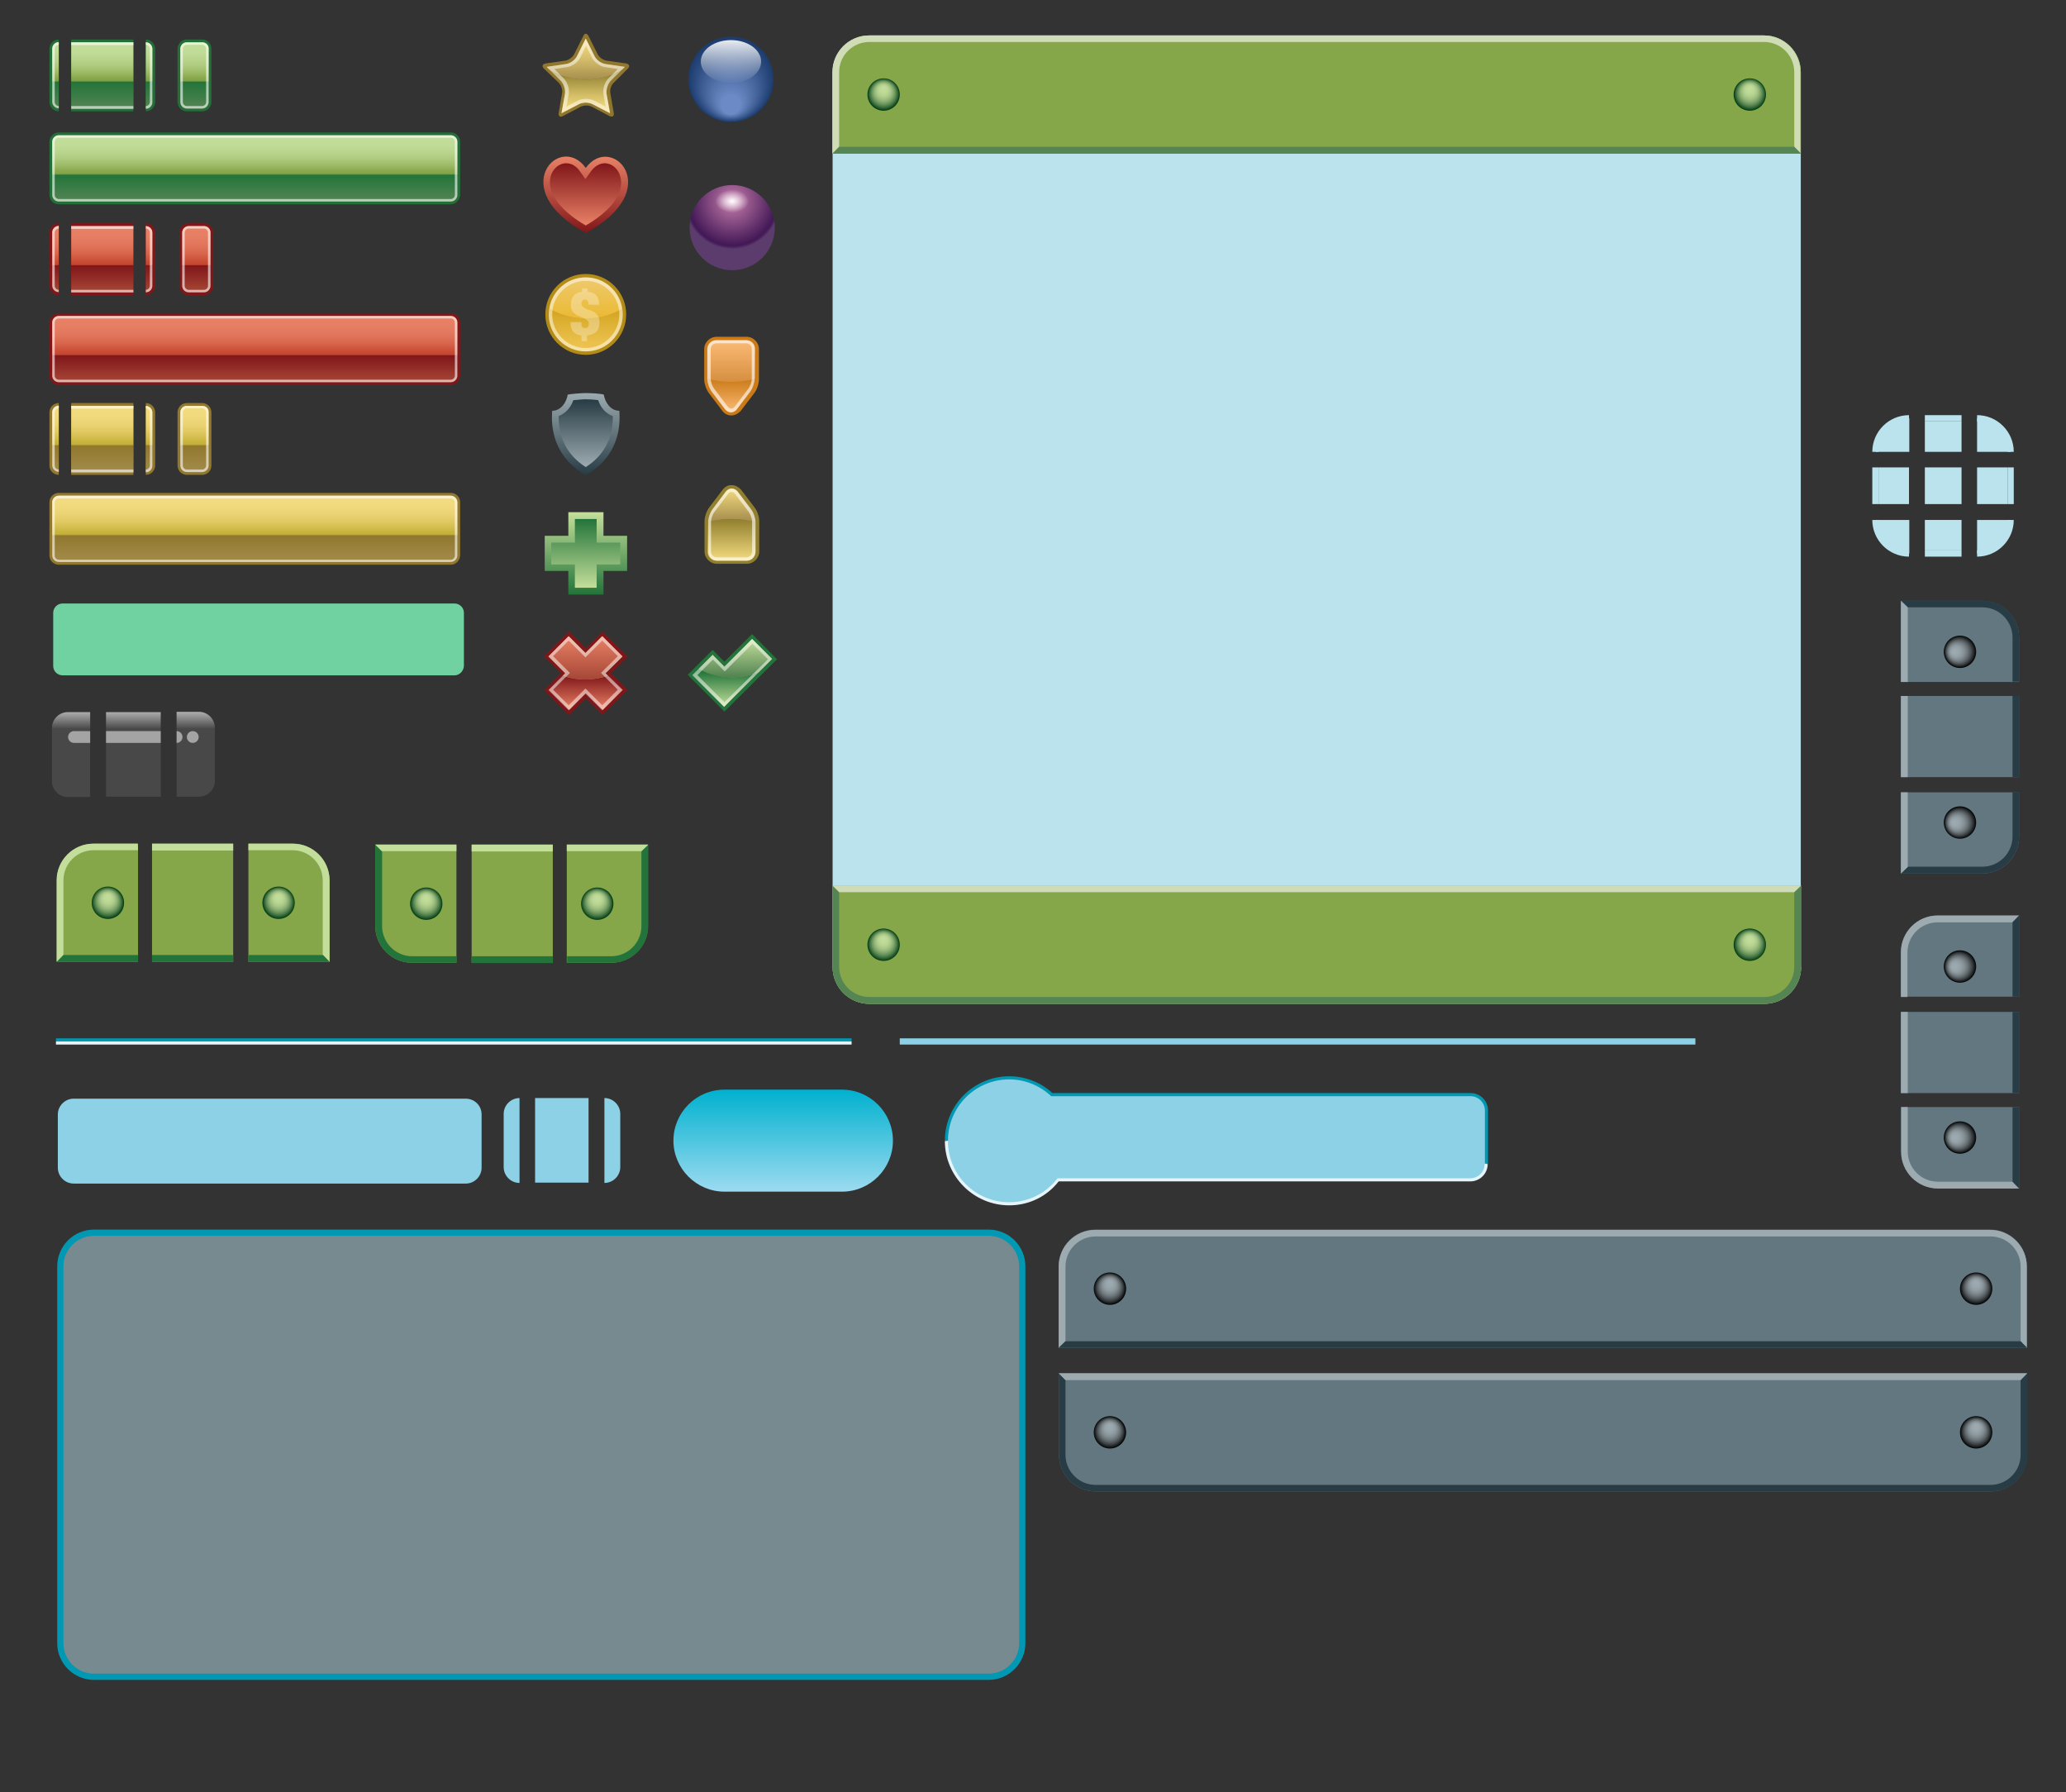 <?xml version="1.0" encoding="UTF-8" standalone="no"?>
<!-- Generator: Adobe Illustrator 22.0.0, SVG Export Plug-In . SVG Version: 6.00 Build 0)  -->

<svg
   version="1.1"
   id="Elements"
   x="0px"
   y="0px"
   viewBox="0 0 664.5 576.3"
   style="enable-background:new 0 0 664.5 576.3;"
   xml:space="preserve"
   sodipodi:docname="GUI Kit Pack Free.svg"
   inkscape:version="1.3 (0e150ed6c4, 2023-07-21)"
   xmlns:inkscape="http://www.inkscape.org/namespaces/inkscape"
   xmlns:sodipodi="http://sodipodi.sourceforge.net/DTD/sodipodi-0.dtd"
   xmlns="http://www.w3.org/2000/svg"
   xmlns:svg="http://www.w3.org/2000/svg"><rect x="0" y="0" width="664.5" height="576.3" fill="#333333" stroke="none"/><defs
   id="defs499">&#10;	&#10;	<linearGradient
   id="linearGradient512"
   gradientUnits="userSpaceOnUse"
   x1="81.905"
   y1="64.829"
   x2="81.905"
   y2="43.465">&#10;		<stop
   offset="0"
   style="stop-color:#548553"
   id="stop499" />&#10;		<stop
   offset="0.4"
   style="stop-color:#23743A"
   id="stop500" />&#10;		<stop
   offset="0.401"
   style="stop-color:#2C783B"
   id="stop501" />&#10;		<stop
   offset="0.405"
   style="stop-color:#488640"
   id="stop502" />&#10;		<stop
   offset="0.41"
   style="stop-color:#5F9243"
   id="stop503" />&#10;		<stop
   offset="0.415"
   style="stop-color:#709B46"
   id="stop504" />&#10;		<stop
   offset="0.421"
   style="stop-color:#7DA148"
   id="stop505" />&#10;		<stop
   offset="0.43"
   style="stop-color:#84A549"
   id="stop506" />&#10;		<stop
   offset="0.45"
   style="stop-color:#86A649"
   id="stop507" />&#10;		<stop
   offset="0.536"
   style="stop-color:#9BB964"
   id="stop508" />&#10;		<stop
   offset="0.635"
   style="stop-color:#ACC97C"
   id="stop509" />&#10;		<stop
   offset="0.741"
   style="stop-color:#B9D58D"
   id="stop510" />&#10;		<stop
   offset="0.856"
   style="stop-color:#C1DC97"
   id="stop511" />&#10;		<stop
   offset="1"
   style="stop-color:#C3DE9A"
   id="stop512" />&#10;	</linearGradient>&#10;	&#10;	&#10;&#10;	&#10;	<linearGradient
   id="linearGradient526"
   gradientUnits="userSpaceOnUse"
   x1="81.905"
   y1="64.829"
   x2="81.905"
   y2="43.465">&#10;		<stop
   offset="0"
   style="stop-color:#548553"
   id="stop513" />&#10;		<stop
   offset="0.4"
   style="stop-color:#23743A"
   id="stop514" />&#10;		<stop
   offset="0.401"
   style="stop-color:#2C783B"
   id="stop515" />&#10;		<stop
   offset="0.405"
   style="stop-color:#488640"
   id="stop516" />&#10;		<stop
   offset="0.41"
   style="stop-color:#5F9243"
   id="stop517" />&#10;		<stop
   offset="0.415"
   style="stop-color:#709B46"
   id="stop518" />&#10;		<stop
   offset="0.421"
   style="stop-color:#7DA148"
   id="stop519" />&#10;		<stop
   offset="0.43"
   style="stop-color:#84A549"
   id="stop520" />&#10;		<stop
   offset="0.45"
   style="stop-color:#86A649"
   id="stop521" />&#10;		<stop
   offset="0.536"
   style="stop-color:#9BB964"
   id="stop522" />&#10;		<stop
   offset="0.635"
   style="stop-color:#ACC97C"
   id="stop523" />&#10;		<stop
   offset="0.741"
   style="stop-color:#B9D58D"
   id="stop524" />&#10;		<stop
   offset="0.856"
   style="stop-color:#C1DC97"
   id="stop525" />&#10;		<stop
   offset="1"
   style="stop-color:#C3DE9A"
   id="stop526" />&#10;	</linearGradient>&#10;	&#10;	&#10;&#10;	&#10;	<linearGradient
   id="linearGradient539"
   gradientUnits="userSpaceOnUse"
   x1="81.905"
   y1="122.934"
   x2="81.905"
   y2="101.571">&#10;		<stop
   offset="0"
   style="stop-color:#A74837"
   id="stop527" />&#10;		<stop
   offset="0.4"
   style="stop-color:#811619"
   id="stop528" />&#10;		<stop
   offset="0.402"
   style="stop-color:#8A1C1C"
   id="stop529" />&#10;		<stop
   offset="0.406"
   style="stop-color:#A12D24"
   id="stop530" />&#10;		<stop
   offset="0.412"
   style="stop-color:#B2392A"
   id="stop531" />&#10;		<stop
   offset="0.419"
   style="stop-color:#BF422F"
   id="stop532" />&#10;		<stop
   offset="0.428"
   style="stop-color:#C64831"
   id="stop533" />&#10;		<stop
   offset="0.45"
   style="stop-color:#C84932"
   id="stop534" />&#10;		<stop
   offset="0.459"
   style="stop-color:#C94B34"
   id="stop535" />&#10;		<stop
   offset="0.575"
   style="stop-color:#D7634A"
   id="stop536" />&#10;		<stop
   offset="0.698"
   style="stop-color:#E0745A"
   id="stop537" />&#10;		<stop
   offset="0.833"
   style="stop-color:#E67E63"
   id="stop538" />&#10;		<stop
   offset="1"
   style="stop-color:#E88166"
   id="stop539" />&#10;	</linearGradient>&#10;	&#10;	&#10;<filter
   inkscape:menu-tooltip="In and out glow with a possible offset and colorizable flood"
   inkscape:menu="Shadows and Glows"
   inkscape:label="Cutout Glow"
   style="color-interpolation-filters:sRGB;"
   id="filter540"
   x="-0.058"
   y="-0.333"
   width="1.139"
   height="1.797"><feOffset
     dy="3"
     dx="3"
     id="feOffset540" /><feGaussianBlur
     stdDeviation="3"
     result="blur"
     id="feGaussianBlur540" /><feFlood
     flood-color="rgb(0,0,0)"
     flood-opacity="1"
     result="flood"
     id="feFlood540" /><feComposite
     in="flood"
     in2="SourceGraphic"
     operator="in"
     result="composite"
     id="feComposite540" /><feBlend
     in="blur"
     in2="composite"
     mode="normal"
     id="feBlend540" /></filter></defs><sodipodi:namedview
   id="namedview499"
   pagecolor="#ffffff"
   bordercolor="#000000"
   borderopacity="0.25"
   inkscape:showpageshadow="2"
   inkscape:pageopacity="0.0"
   inkscape:pagecheckerboard="0"
   inkscape:deskcolor="#d1d1d1"
   inkscape:zoom="3.2987208"
   inkscape:cx="70.027144"
   inkscape:cy="208.71727"
   inkscape:window-width="1152"
   inkscape:window-height="801"
   inkscape:window-x="-8"
   inkscape:window-y="-8"
   inkscape:window-maximized="1"
   inkscape:current-layer="Elements" />&#10;<style
   type="text/css"
   id="style1">&#10;	.st0{fill:#B38C18;}&#10;	.st1{fill:url(#SVGID_1_);}&#10;	.st2{fill:url(#SVGID_2_);}&#10;	.st3{opacity:0.5;fill:#FFFFFF;}&#10;	.st4{opacity:0.3;}&#10;	.st5{fill:#FFFFFF;}&#10;	.st6{fill:url(#SVGID_3_);}&#10;	.st7{fill:url(#SVGID_4_);}&#10;	.st8{fill:url(#SVGID_5_);}&#10;	.st9{fill:url(#SVGID_6_);}&#10;	.st10{fill:#90772D;}&#10;	.st11{fill:url(#SVGID_7_);}&#10;	.st12{fill:url(#SVGID_8_);}&#10;	.st13{fill:url(#SVGID_9_);}&#10;	.st14{fill:url(#SVGID_10_);}&#10;	.st15{fill:#246F38;}&#10;	.st16{fill:url(#SVGID_11_);}&#10;	.st17{opacity:0.6;fill:#FFFFFF;}&#10;	.st18{fill:url(#SVGID_12_);}&#10;	.st19{fill:url(#SVGID_13_);}&#10;	.st20{fill:url(#SVGID_14_);}&#10;	.st21{fill:url(#SVGID_15_);}&#10;	.st22{fill:#811619;}&#10;	.st23{fill:url(#SVGID_16_);}&#10;	.st24{fill:url(#SVGID_17_);}&#10;	.st25{fill:url(#SVGID_18_);}&#10;	.st26{fill:url(#SVGID_19_);}&#10;	.st27{fill:url(#SVGID_20_);}&#10;	.st28{fill:#91782E;}&#10;	.st29{fill:url(#SVGID_21_);}&#10;	.st30{fill:url(#SVGID_22_);}&#10;	.st31{fill:url(#SVGID_23_);}&#10;	.st32{fill:url(#SVGID_24_);}&#10;	.st33{fill:url(#SVGID_25_);}&#10;	.st34{fill:url(#SVGID_26_);}&#10;	.st35{fill:url(#SVGID_27_);}&#10;	.st36{fill:url(#SVGID_28_);}&#10;	.st37{fill:url(#SVGID_29_);}&#10;	.st38{fill:#8CD1E6;}&#10;	.st39{fill:url(#SVGID_30_);}&#10;	.st40{fill:#23743A;}&#10;	.st41{fill:url(#SVGID_31_);}&#10;	.st42{fill:url(#SVGID_32_);}&#10;	.st43{fill:url(#SVGID_33_);}&#10;	.st44{fill:url(#SVGID_34_);}&#10;	.st45{fill:url(#SVGID_35_);}&#10;	.st46{fill:url(#SVGID_36_);}&#10;	.st47{fill:#1D3D70;}&#10;	.st48{fill:#204073;}&#10;	.st49{fill:#224276;}&#10;	.st50{fill:#254578;}&#10;	.st51{fill:#27477B;}&#10;	.st52{fill:#2A4A7E;}&#10;	.st53{fill:#2C4C81;}&#10;	.st54{fill:#2F4F83;}&#10;	.st55{fill:#315186;}&#10;	.st56{fill:#345489;}&#10;	.st57{fill:#36568C;}&#10;	.st58{fill:#39598F;}&#10;	.st59{fill:#3C5B91;}&#10;	.st60{fill:#3E5E94;}&#10;	.st61{fill:#416097;}&#10;	.st62{fill:#43639A;}&#10;	.st63{fill:#46659C;}&#10;	.st64{fill:#48689F;}&#10;	.st65{fill:#4B6AA2;}&#10;	.st66{fill:#4D6DA5;}&#10;	.st67{fill:#506FA7;}&#10;	.st68{fill:#5372AA;}&#10;	.st69{fill:#5574AD;}&#10;	.st70{fill:#5877B0;}&#10;	.st71{fill:#5A79B3;}&#10;	.st72{fill:#5D7CB5;}&#10;	.st73{fill:#5F7EB8;}&#10;	.st74{fill:#6281BB;}&#10;	.st75{fill:#6483BE;}&#10;	.st76{fill:#6786C0;}&#10;	.st77{fill:#6988C3;}&#10;	.st78{fill:#6C8BC6;}&#10;	.st79{fill:url(#SVGID_37_);}&#10;	.st80{fill:url(#SVGID_38_);}&#10;	.st81{fill:url(#SVGID_39_);}&#10;	.st82{fill:#CB7A17;}&#10;	.st83{fill:url(#SVGID_40_);}&#10;	.st84{fill:url(#SVGID_41_);}&#10;	.st85{fill:#917F2E;}&#10;	.st86{fill:url(#SVGID_42_);}&#10;	.st87{fill:url(#SVGID_43_);}&#10;	.st88{fill:none;stroke:#8CD1E6;stroke-width:2;stroke-miterlimit:10;}&#10;	.st89{fill:#BAE3EE;}&#10;	.st90{fill:#86A749;}&#10;	.st91{fill:#C3DE9A;}&#10;	.st92{fill:url(#SVGID_44_);}&#10;	.st93{fill:url(#SVGID_45_);}&#10;	.st94{fill:url(#SVGID_46_);}&#10;	.st95{fill:url(#SVGID_47_);}&#10;	.st96{fill:#627780;}&#10;	.st97{fill:#9DABB1;}&#10;	.st98{fill:#283C45;}&#10;	.st99{fill:url(#SVGID_48_);}&#10;	.st100{fill:url(#SVGID_49_);}&#10;	.st101{fill:url(#SVGID_50_);}&#10;	.st102{fill:url(#SVGID_51_);}&#10;	.st103{fill:url(#SVGID_52_);}&#10;	.st104{fill:url(#SVGID_53_);}&#10;	.st105{fill:url(#SVGID_54_);}&#10;	.st106{fill:url(#SVGID_55_);}&#10;	.st107{opacity:0.5;fill:#BAE3EE;}&#10;	.st108{fill:#0098B2;}&#10;	.st109{fill:#548553;}&#10;	.st110{fill:url(#SVGID_56_);}&#10;	.st111{fill:url(#SVGID_57_);}&#10;	.st112{fill:url(#SVGID_58_);}&#10;	.st113{fill:url(#SVGID_59_);}&#10;	.st114{fill:#E6F5FC;}&#10;	.st115{fill:none;stroke:#0098B2;stroke-miterlimit:10;}&#10;	.st116{fill:none;stroke:#E6F5FC;stroke-miterlimit:10;}&#10;</style>&#10;<g
   id="g11">&#10;	<circle
   class="st0"
   cx="188.4"
   cy="101.1"
   r="13"
   id="circle1" />&#10;	<linearGradient
   id="SVGID_1_"
   gradientUnits="userSpaceOnUse"
   x1="188.4"
   y1="113.021"
   x2="188.4"
   y2="99.147">&#10;		<stop
   offset="0"
   style="stop-color:#EEC451"
   id="stop1" />&#10;		<stop
   offset="0.277"
   style="stop-color:#E9BE48"
   id="stop2" />&#10;		<stop
   offset="0.728"
   style="stop-color:#DBAE30"
   id="stop3" />&#10;		<stop
   offset="1"
   style="stop-color:#D1A21E"
   id="stop4" />&#10;	</linearGradient>&#10;	<path
   class="st1"
   d="M176.7,99.1c-0.1,0.6-0.2,1.3-0.2,2c0,6.6,5.3,11.9,11.9,11.9s11.9-5.3,11.9-11.9c0-0.7-0.1-1.3-0.2-2   c-3.2,2-7.3,3.2-11.7,3.2C183.9,102.4,179.8,101.2,176.7,99.1z"
   id="path4" />&#10;	<linearGradient
   id="SVGID_2_"
   gradientUnits="userSpaceOnUse"
   x1="188.4"
   y1="102.394"
   x2="188.4"
   y2="89.181">&#10;		<stop
   offset="1.558651e-03"
   style="stop-color:#EABA38"
   id="stop5" />&#10;		<stop
   offset="0.25"
   style="stop-color:#EBBD41"
   id="stop6" />&#10;		<stop
   offset="0.655"
   style="stop-color:#EDC459"
   id="stop7" />&#10;		<stop
   offset="1"
   style="stop-color:#EFCB73"
   id="stop8" />&#10;	</linearGradient>&#10;	<path
   class="st2"
   d="M188.4,89.2c-5.9,0-10.8,4.3-11.7,10c3.2,2,7.3,3.2,11.7,3.2c4.5,0,8.6-1.2,11.7-3.2   C199.2,93.5,194.3,89.2,188.4,89.2z"
   id="path8" />&#10;	<path
   class="st3"
   d="M188.4,89.2c-6.6,0-11.9,5.3-11.9,11.9s5.3,11.9,11.9,11.9s11.9-5.3,11.9-11.9S195,89.2,188.4,89.2z    M188.4,111.9c-6,0-10.8-4.9-10.8-10.8s4.9-10.8,10.8-10.8s10.8,4.9,10.8,10.8S194.4,111.9,188.4,111.9z"
   id="path9" />&#10;	<g
   class="st4"
   id="g10">&#10;		<path
   class="st5"
   d="M184.5,106.8c-0.6-0.6-1-1.5-1-2.7v-0.5h3.5v0.4c0,0.6,0.1,1,0.3,1.2c0.2,0.2,0.5,0.3,0.9,0.3    c0.4,0,0.7-0.1,0.9-0.4c0.2-0.2,0.3-0.5,0.3-0.9c0-0.4-0.1-0.8-0.4-1.1c-0.3-0.3-0.6-0.5-1.1-0.7c-0.4-0.2-0.9-0.4-1.4-0.6    c-0.5-0.2-1-0.4-1.4-0.7c-0.4-0.3-0.8-0.7-1.1-1.2c-0.3-0.5-0.4-1.1-0.4-1.9c0-2.4,1.2-3.9,3.6-4.2v-1.1h1.8v1.1    c1.3,0.1,2.2,0.5,2.8,1.2c0.6,0.7,0.9,1.7,0.9,3h-3.4v-0.3c0-0.4-0.1-0.7-0.3-1c-0.2-0.3-0.4-0.4-0.8-0.4c-0.4,0-0.7,0.1-0.9,0.4    c-0.2,0.3-0.3,0.5-0.3,0.8c0,0.5,0.1,0.8,0.4,1.1c0.3,0.3,0.7,0.5,1.1,0.7c0.4,0.2,0.9,0.4,1.4,0.5c0.5,0.2,1,0.4,1.4,0.7    c0.4,0.3,0.8,0.7,1.1,1.2c0.3,0.5,0.4,1.2,0.4,2c0,1.3-0.3,2.3-1,3c-0.7,0.6-1.7,1-3,1.2v1.8h-1.8v-1.8    C186.1,107.8,185.2,107.4,184.5,106.8z"
   id="path10" />&#10;	</g>&#10;</g>&#10;<g
   id="g14">&#10;	<linearGradient
   id="SVGID_3_"
   gradientUnits="userSpaceOnUse"
   x1="188.4"
   y1="164.74"
   x2="188.4"
   y2="191.2">&#10;		<stop
   offset="6.234606e-03"
   style="stop-color:#C3DE9A"
   id="stop11" />&#10;		<stop
   offset="0.998"
   style="stop-color:#23743A"
   id="stop12" />&#10;	</linearGradient>&#10;	<path
   class="st6"
   d="M194.1,164.7v7.6h7.6v11.3h-7.6v7.6h-11.3v-7.6h-7.6v-11.3h7.6v-7.6H194.1z"
   id="path12" />&#10;	<linearGradient
   id="SVGID_4_"
   gradientUnits="userSpaceOnUse"
   x1="188.4"
   y1="189.04"
   x2="188.4"
   y2="166.9">&#10;		<stop
   offset="6.234606e-03"
   style="stop-color:#C3DE9A"
   id="stop13" />&#10;		<stop
   offset="0.998"
   style="stop-color:#23743A"
   id="stop14" />&#10;	</linearGradient>&#10;	<polygon
   class="st7"
   points="199.5,181.5 191.9,181.5 191.9,189 184.9,189 184.9,181.5 177.3,181.5 177.3,174.5 184.9,174.5    184.9,166.9 191.9,166.9 191.9,174.5 199.5,174.5  "
   id="polygon14" />&#10;</g>&#10;<g
   id="g18">&#10;	<linearGradient
   id="SVGID_5_"
   gradientUnits="userSpaceOnUse"
   x1="188.4"
   y1="50.391"
   x2="188.4"
   y2="74.943">&#10;		<stop
   offset="0"
   style="stop-color:#E88166"
   id="stop15" />&#10;		<stop
   offset="1"
   style="stop-color:#811619"
   id="stop16" />&#10;	</linearGradient>&#10;	<path
   class="st8"
   d="M188.4,54c-8.3-11.6-26,6.9,0,20.9C214.4,61,196.7,42.5,188.4,54z"
   id="path16" />&#10;	<linearGradient
   id="SVGID_6_"
   gradientUnits="userSpaceOnUse"
   x1="188.4"
   y1="72.499"
   x2="188.4"
   y2="52.527">&#10;		<stop
   offset="0"
   style="stop-color:#E88166"
   id="stop17" />&#10;		<stop
   offset="1"
   style="stop-color:#811619"
   id="stop18" />&#10;	</linearGradient>&#10;	<path
   class="st9"
   d="M188.4,72.5c-6.6-3.8-12.8-9.7-11.3-15.7c0.6-2.5,2.7-4.3,5-4.3c1.7,0,3.3,0.9,4.5,2.7l1.7,2.4l1.7-2.4   c1.3-1.8,2.9-2.7,4.5-2.7c2.3,0,4.4,1.8,5,4.3C201.2,62.8,195,68.7,188.4,72.5z"
   id="path18" />&#10;</g>&#10;<g
   id="g29">&#10;	<path
   class="st10"
   d="M201.9,22.1c0.8-0.8,0.5-1.5-0.5-1.7l-6.4-0.9c-1.1-0.2-2.3-1.1-2.8-2.1l-2.9-5.8c-0.5-1-1.3-1-1.7,0   l-2.9,5.8c-0.5,1-1.8,1.9-2.8,2.1l-6.4,0.9c-1.1,0.2-1.3,0.9-0.5,1.7l4.7,4.5c0.8,0.8,1.3,2.2,1.1,3.3l-1.1,6.4   c-0.2,1.1,0.5,1.5,1.4,1l5.7-3c1-0.5,2.5-0.5,3.5,0l5.7,3c1,0.5,1.6,0,1.4-1l-1.1-6.4c-0.2-1.1,0.3-2.6,1.1-3.3L201.9,22.1z"
   id="path19" />&#10;	<linearGradient
   id="SVGID_7_"
   gradientUnits="userSpaceOnUse"
   x1="188.4"
   y1="35.981"
   x2="188.4"
   y2="22.883">&#10;		<stop
   offset="0"
   style="stop-color:#F3DB80"
   id="stop19" />&#10;		<stop
   offset="0.162"
   style="stop-color:#EAD379"
   id="stop20" />&#10;		<stop
   offset="0.425"
   style="stop-color:#D2BC65"
   id="stop21" />&#10;		<stop
   offset="0.756"
   style="stop-color:#AA9846"
   id="stop22" />&#10;		<stop
   offset="0.998"
   style="stop-color:#89792B"
   id="stop23" />&#10;	</linearGradient>&#10;	<path
   class="st11"
   d="M176.5,22.2l3.8,3.7c1,1,1.6,2.8,1.4,4.3l-1.1,6.2l5.6-2.9c0.6-0.3,1.4-0.5,2.2-0.5s1.6,0.2,2.2,0.5l5.6,2.9   l-1.1-6.2c-0.2-1.4,0.4-3.3,1.4-4.3l3.8-3.7c-3.2,2.1-7.3,3.4-11.9,3.4S179.7,24.3,176.5,22.2z"
   id="path23" />&#10;	<linearGradient
   id="SVGID_8_"
   gradientUnits="userSpaceOnUse"
   x1="188.4"
   y1="12.296"
   x2="188.4"
   y2="25.886">&#10;		<stop
   offset="0"
   style="stop-color:#F3DB80"
   id="stop24" />&#10;		<stop
   offset="0.199"
   style="stop-color:#EAD27A"
   id="stop25" />&#10;		<stop
   offset="0.524"
   style="stop-color:#D2BA6A"
   id="stop26" />&#10;		<stop
   offset="0.931"
   style="stop-color:#AA9251"
   id="stop27" />&#10;		<stop
   offset="1"
   style="stop-color:#A38B4C"
   id="stop28" />&#10;	</linearGradient>&#10;	<path
   class="st12"
   d="M194.8,20.6c-1.4-0.2-3-1.3-3.6-2.6l-2.8-5.6l-2.8,5.6c-0.6,1.3-2.2,2.4-3.6,2.6l-6.2,0.9l0.7,0.7   c3.2,2.1,7.3,3.4,11.9,3.4s8.7-1.3,11.9-3.4l0.7-0.7L194.8,20.6z"
   id="path28" />&#10;	<path
   class="st3"
   d="M201,21.5l-6.2-0.9c-1.4-0.2-3-1.3-3.6-2.6l-2.8-5.6l-2.8,5.6c-0.6,1.3-2.2,2.4-3.6,2.6l-6.2,0.9l4.5,4.4   c1,1,1.6,2.8,1.4,4.3l-1.1,6.2l5.6-2.9c0.6-0.3,1.4-0.5,2.2-0.5s1.6,0.2,2.2,0.5l5.6,2.9l-1.1-6.2c-0.2-1.4,0.4-3.3,1.4-4.3   L201,21.5z M194.1,30.3l0.7,4l-3.6-1.9c-0.8-0.4-1.7-0.6-2.7-0.6s-2,0.2-2.7,0.6l-3.6,1.9l0.7-4c0.3-1.8-0.4-4-1.7-5.2l-2.9-2.9   l4-0.6c1.8-0.3,3.7-1.6,4.4-3.2l1.8-3.7l1.8,3.7c0.8,1.6,2.7,3,4.4,3.2l4,0.6l-2.9,2.9C194.5,26.3,193.8,28.5,194.1,30.3z"
   id="path29" />&#10;</g>&#10;<g
   id="g32">&#10;	<linearGradient
   id="SVGID_9_"
   gradientUnits="userSpaceOnUse"
   x1="188.4"
   y1="126.306"
   x2="188.4"
   y2="152.765">&#10;		<stop
   offset="0"
   style="stop-color:#9DABB1"
   id="stop29" />&#10;		<stop
   offset="0.998"
   style="stop-color:#283C45"
   id="stop30" />&#10;	</linearGradient>&#10;	<path
   class="st13"
   d="M188.4,152.8c12.1-6.9,10.9-18.4,10.8-20.7c-2.8,0-4.6-2.7-5-5.2c-0.7-0.3-4.2-0.5-5.8-0.5   c-1.5,0-5,0.3-5.8,0.5c-0.4,2.5-2.2,5.2-5,5.2C177.5,134.4,176.3,145.9,188.4,152.8z"
   id="path30" />&#10;	<linearGradient
   id="SVGID_10_"
   gradientUnits="userSpaceOnUse"
   x1="188.4"
   y1="150.247"
   x2="188.4"
   y2="128.466">&#10;		<stop
   offset="0"
   style="stop-color:#9DABB1"
   id="stop31" />&#10;		<stop
   offset="0.998"
   style="stop-color:#283C45"
   id="stop32" />&#10;	</linearGradient>&#10;	<path
   class="st14"
   d="M188.4,150.2c-5.8-3.7-8.8-9.2-8.7-16.4c2.1-0.8,3.9-2.7,4.7-5.1c1.2-0.1,2.9-0.3,4-0.3s2.9,0.1,4,0.3   c0.8,2.5,2.6,4.4,4.7,5.1C197.2,141,194.2,146.5,188.4,150.2z"
   id="path32" />&#10;</g>&#10;<g
   id="g47">&#10;	<path
   class="st15"
   d="M145,65.7H18.9c-1.6,0-3-1.3-3-3V45.6c0-1.6,1.3-3,3-3H145c1.6,0,3,1.3,3,3v17.1   C147.9,64.3,146.6,65.7,145,65.7z"
   id="path33" />&#10;	<linearGradient
   id="SVGID_11_"
   gradientUnits="userSpaceOnUse"
   x1="81.905"
   y1="64.829"
   x2="81.905"
   y2="43.465">&#10;		<stop
   offset="0"
   style="stop-color:#548553"
   id="stop33" />&#10;		<stop
   offset="0.4"
   style="stop-color:#23743A"
   id="stop34" />&#10;		<stop
   offset="0.401"
   style="stop-color:#2C783B"
   id="stop35" />&#10;		<stop
   offset="0.405"
   style="stop-color:#488640"
   id="stop36" />&#10;		<stop
   offset="0.41"
   style="stop-color:#5F9243"
   id="stop37" />&#10;		<stop
   offset="0.415"
   style="stop-color:#709B46"
   id="stop38" />&#10;		<stop
   offset="0.421"
   style="stop-color:#7DA148"
   id="stop39" />&#10;		<stop
   offset="0.43"
   style="stop-color:#84A549"
   id="stop40" />&#10;		<stop
   offset="0.45"
   style="stop-color:#86A649"
   id="stop41" />&#10;		<stop
   offset="0.536"
   style="stop-color:#9BB964"
   id="stop42" />&#10;		<stop
   offset="0.635"
   style="stop-color:#ACC97C"
   id="stop43" />&#10;		<stop
   offset="0.741"
   style="stop-color:#B9D58D"
   id="stop44" />&#10;		<stop
   offset="0.856"
   style="stop-color:#C1DC97"
   id="stop45" />&#10;		<stop
   offset="1"
   style="stop-color:#C3DE9A"
   id="stop46" />&#10;	</linearGradient>&#10;	<path
   class="st16"
   d="M145,43.5H18.9c-1.2,0-2.1,1-2.1,2.1v17.1c0,1.2,1,2.1,2.1,2.1H145c1.2,0,2.1-1,2.1-2.1V45.6   C147.1,44.4,146.1,43.5,145,43.5z"
   id="path46" />&#10;	<path
   class="st17"
   d="M145,44.3c0.7,0,1.3,0.6,1.3,1.3v17.1c0,0.7-0.6,1.3-1.3,1.3H18.9c-0.7,0-1.3-0.6-1.3-1.3V45.6   c0-0.7,0.6-1.3,1.3-1.3H145 M145,43.5H18.9c-1.2,0-2.1,1-2.1,2.1v17.1c0,1.2,1,2.1,2.1,2.1H145c1.2,0,2.1-1,2.1-2.1V45.6   C147.1,44.4,146.1,43.5,145,43.5L145,43.5z"
   id="path47" />&#10;</g>&#10;<g
   id="g62">&#10;	<path
   class="st15"
   d="M65,35.8h-4.9c-1.6,0-3-1.3-3-3V15.7c0-1.6,1.3-3,3-3H65c1.6,0,3,1.3,3,3v17.1C68,34.4,66.7,35.8,65,35.8z"
   id="path48" />&#10;	<linearGradient
   id="SVGID_12_"
   gradientUnits="userSpaceOnUse"
   x1="62.581"
   y1="34.914"
   x2="62.581"
   y2="13.551">&#10;		<stop
   offset="0"
   style="stop-color:#548553"
   id="stop48" />&#10;		<stop
   offset="0.4"
   style="stop-color:#23743A"
   id="stop49" />&#10;		<stop
   offset="0.401"
   style="stop-color:#2C783B"
   id="stop50" />&#10;		<stop
   offset="0.405"
   style="stop-color:#488640"
   id="stop51" />&#10;		<stop
   offset="0.41"
   style="stop-color:#5F9243"
   id="stop52" />&#10;		<stop
   offset="0.415"
   style="stop-color:#709B46"
   id="stop53" />&#10;		<stop
   offset="0.421"
   style="stop-color:#7DA148"
   id="stop54" />&#10;		<stop
   offset="0.43"
   style="stop-color:#84A549"
   id="stop55" />&#10;		<stop
   offset="0.45"
   style="stop-color:#86A649"
   id="stop56" />&#10;		<stop
   offset="0.536"
   style="stop-color:#9BB964"
   id="stop57" />&#10;		<stop
   offset="0.635"
   style="stop-color:#ACC97C"
   id="stop58" />&#10;		<stop
   offset="0.741"
   style="stop-color:#B9D58D"
   id="stop59" />&#10;		<stop
   offset="0.856"
   style="stop-color:#C1DC97"
   id="stop60" />&#10;		<stop
   offset="1"
   style="stop-color:#C3DE9A"
   id="stop61" />&#10;	</linearGradient>&#10;	<path
   class="st18"
   d="M65,13.6h-4.9c-1.2,0-2.1,1-2.1,2.1v17.1c0,1.2,1,2.1,2.1,2.1H65c1.2,0,2.1-1,2.1-2.1V15.7   C67.2,14.5,66.2,13.6,65,13.6z"
   id="path61" />&#10;	<path
   class="st17"
   d="M65,14.4c0.7,0,1.3,0.6,1.3,1.3v17.1c0,0.7-0.6,1.3-1.3,1.3h-4.9c-0.7,0-1.3-0.6-1.3-1.3V15.7   c0-0.7,0.6-1.3,1.3-1.3H65 M65,13.6h-4.9c-1.2,0-2.1,1-2.1,2.1v17.1c0,1.2,1,2.1,2.1,2.1H65c1.2,0,2.1-1,2.1-2.1V15.7   C67.2,14.5,66.2,13.6,65,13.6L65,13.6z"
   id="path62" />&#10;</g>&#10;<g
   id="g77">&#10;	<path
   class="st15"
   d="M18.9,35.8c-1.6,0-3-1.3-3-3V15.7c0-1.6,1.3-3,3-3V35.8z"
   id="path63" />&#10;	<linearGradient
   id="SVGID_13_"
   gradientUnits="userSpaceOnUse"
   x1="17.786"
   y1="34.914"
   x2="17.786"
   y2="13.551">&#10;		<stop
   offset="0"
   style="stop-color:#548553"
   id="stop63" />&#10;		<stop
   offset="0.4"
   style="stop-color:#23743A"
   id="stop64" />&#10;		<stop
   offset="0.401"
   style="stop-color:#2C783B"
   id="stop65" />&#10;		<stop
   offset="0.405"
   style="stop-color:#488640"
   id="stop66" />&#10;		<stop
   offset="0.41"
   style="stop-color:#5F9243"
   id="stop67" />&#10;		<stop
   offset="0.415"
   style="stop-color:#709B46"
   id="stop68" />&#10;		<stop
   offset="0.421"
   style="stop-color:#7DA148"
   id="stop69" />&#10;		<stop
   offset="0.43"
   style="stop-color:#84A549"
   id="stop70" />&#10;		<stop
   offset="0.45"
   style="stop-color:#86A649"
   id="stop71" />&#10;		<stop
   offset="0.536"
   style="stop-color:#9BB964"
   id="stop72" />&#10;		<stop
   offset="0.635"
   style="stop-color:#ACC97C"
   id="stop73" />&#10;		<stop
   offset="0.741"
   style="stop-color:#B9D58D"
   id="stop74" />&#10;		<stop
   offset="0.856"
   style="stop-color:#C1DC97"
   id="stop75" />&#10;		<stop
   offset="1"
   style="stop-color:#C3DE9A"
   id="stop76" />&#10;	</linearGradient>&#10;	<path
   class="st19"
   d="M18.9,13.6c-1.2,0-2.1,1-2.1,2.1v17.1c0,1.2,1,2.1,2.1,2.1V13.6z"
   id="path76" />&#10;	<path
   class="st17"
   d="M18.9,34.1c-0.7,0-1.3-0.6-1.3-1.3V15.7c0-0.7,0.6-1.3,1.3-1.3v-0.9c-1.2,0-2.1,1-2.1,2.1v17.1   c0,1.2,1,2.1,2.1,2.1V34.1z"
   id="path77" />&#10;</g>&#10;<g
   id="g92">&#10;	<path
   class="st15"
   d="M46.9,12.7c1.6,0,3,1.3,3,3v17.1c0,1.6-1.3,3-3,3V12.7z"
   id="path78" />&#10;	<linearGradient
   id="SVGID_14_"
   gradientUnits="userSpaceOnUse"
   x1="47.936"
   y1="34.914"
   x2="47.936"
   y2="13.551">&#10;		<stop
   offset="0"
   style="stop-color:#548553"
   id="stop78" />&#10;		<stop
   offset="0.4"
   style="stop-color:#23743A"
   id="stop79" />&#10;		<stop
   offset="0.401"
   style="stop-color:#2C783B"
   id="stop80" />&#10;		<stop
   offset="0.405"
   style="stop-color:#488640"
   id="stop81" />&#10;		<stop
   offset="0.41"
   style="stop-color:#5F9243"
   id="stop82" />&#10;		<stop
   offset="0.415"
   style="stop-color:#709B46"
   id="stop83" />&#10;		<stop
   offset="0.421"
   style="stop-color:#7DA148"
   id="stop84" />&#10;		<stop
   offset="0.43"
   style="stop-color:#84A549"
   id="stop85" />&#10;		<stop
   offset="0.45"
   style="stop-color:#86A649"
   id="stop86" />&#10;		<stop
   offset="0.536"
   style="stop-color:#9BB964"
   id="stop87" />&#10;		<stop
   offset="0.635"
   style="stop-color:#ACC97C"
   id="stop88" />&#10;		<stop
   offset="0.741"
   style="stop-color:#B9D58D"
   id="stop89" />&#10;		<stop
   offset="0.856"
   style="stop-color:#C1DC97"
   id="stop90" />&#10;		<stop
   offset="1"
   style="stop-color:#C3DE9A"
   id="stop91" />&#10;	</linearGradient>&#10;	<path
   class="st20"
   d="M46.9,34.9c1.2,0,2.1-1,2.1-2.1V15.7c0-1.2-1-2.1-2.1-2.1V34.9z"
   id="path91" />&#10;	<path
   class="st17"
   d="M46.9,14.4c0.7,0,1.3,0.6,1.3,1.3v17.1c0,0.7-0.6,1.3-1.3,1.3v0.9c1.2,0,2.1-1,2.1-2.1V15.7   c0-1.2-1-2.1-2.1-2.1V14.4z"
   id="path92" />&#10;</g>&#10;<g
   id="g106">&#10;	<path
   class="st15"
   d="M42.9,35.8h-20V12.7h20V35.8z"
   id="path93" />&#10;	<linearGradient
   id="SVGID_15_"
   gradientUnits="userSpaceOnUse"
   x1="32.861"
   y1="34.914"
   x2="32.861"
   y2="13.551">&#10;		<stop
   offset="0"
   style="stop-color:#548553"
   id="stop93" />&#10;		<stop
   offset="0.4"
   style="stop-color:#23743A"
   id="stop94" />&#10;		<stop
   offset="0.401"
   style="stop-color:#2C783B"
   id="stop95" />&#10;		<stop
   offset="0.405"
   style="stop-color:#488640"
   id="stop96" />&#10;		<stop
   offset="0.41"
   style="stop-color:#5F9243"
   id="stop97" />&#10;		<stop
   offset="0.415"
   style="stop-color:#709B46"
   id="stop98" />&#10;		<stop
   offset="0.421"
   style="stop-color:#7DA148"
   id="stop99" />&#10;		<stop
   offset="0.43"
   style="stop-color:#84A549"
   id="stop100" />&#10;		<stop
   offset="0.45"
   style="stop-color:#86A649"
   id="stop101" />&#10;		<stop
   offset="0.536"
   style="stop-color:#9BB964"
   id="stop102" />&#10;		<stop
   offset="0.635"
   style="stop-color:#ACC97C"
   id="stop103" />&#10;		<stop
   offset="0.741"
   style="stop-color:#B9D58D"
   id="stop104" />&#10;		<stop
   offset="0.856"
   style="stop-color:#C1DC97"
   id="stop105" />&#10;		<stop
   offset="1"
   style="stop-color:#C3DE9A"
   id="stop106" />&#10;	</linearGradient>&#10;	<rect
   x="22.9"
   y="13.6"
   class="st21"
   width="20"
   height="21.4"
   id="rect106" />&#10;	<path
   class="st17"
   d="M42.9,13.6L42.9,13.6h-20v0.9h20V13.6z M42.9,34.1h-20v0.9h20V34.1z"
   id="path106" />&#10;</g>&#10;<g
   id="g120">&#10;	<path
   class="st22"
   d="M145,123.8H18.9c-1.6,0-3-1.3-3-3v-17.1c0-1.6,1.3-3,3-3H145c1.6,0,3,1.3,3,3v17.1   C147.9,122.4,146.6,123.8,145,123.8z"
   id="path107" />&#10;	<linearGradient
   id="SVGID_16_"
   gradientUnits="userSpaceOnUse"
   x1="81.905"
   y1="122.934"
   x2="81.905"
   y2="101.571">&#10;		<stop
   offset="0"
   style="stop-color:#A74837"
   id="stop107" />&#10;		<stop
   offset="0.4"
   style="stop-color:#811619"
   id="stop108" />&#10;		<stop
   offset="0.402"
   style="stop-color:#8A1C1C"
   id="stop109" />&#10;		<stop
   offset="0.406"
   style="stop-color:#A12D24"
   id="stop110" />&#10;		<stop
   offset="0.412"
   style="stop-color:#B2392A"
   id="stop111" />&#10;		<stop
   offset="0.419"
   style="stop-color:#BF422F"
   id="stop112" />&#10;		<stop
   offset="0.428"
   style="stop-color:#C64831"
   id="stop113" />&#10;		<stop
   offset="0.45"
   style="stop-color:#C84932"
   id="stop114" />&#10;		<stop
   offset="0.459"
   style="stop-color:#C94B34"
   id="stop115" />&#10;		<stop
   offset="0.575"
   style="stop-color:#D7634A"
   id="stop116" />&#10;		<stop
   offset="0.698"
   style="stop-color:#E0745A"
   id="stop117" />&#10;		<stop
   offset="0.833"
   style="stop-color:#E67E63"
   id="stop118" />&#10;		<stop
   offset="1"
   style="stop-color:#E88166"
   id="stop119" />&#10;	</linearGradient>&#10;	<path
   class="st23"
   d="M145,101.6H18.9c-1.2,0-2.1,1-2.1,2.1v17.1c0,1.2,1,2.1,2.1,2.1H145c1.2,0,2.1-1,2.1-2.1v-17.1   C147.1,102.5,146.1,101.6,145,101.6z"
   id="path119" />&#10;	<path
   class="st17"
   d="M145,102.4c0.7,0,1.3,0.6,1.3,1.3v17.1c0,0.7-0.6,1.3-1.3,1.3H18.9c-0.7,0-1.3-0.6-1.3-1.3v-17.1   c0-0.7,0.6-1.3,1.3-1.3H145 M145,101.6H18.9c-1.2,0-2.1,1-2.1,2.1v17.1c0,1.2,1,2.1,2.1,2.1H145c1.2,0,2.1-1,2.1-2.1v-17.1   C147.1,102.5,146.1,101.6,145,101.6L145,101.6z"
   id="path120" />&#10;</g>&#10;<g
   id="g134">&#10;	<path
   class="st22"
   d="M65.6,94.9h-4.9c-1.6,0-3-1.3-3-3V74.8c0-1.6,1.3-3,3-3h4.9c1.6,0,3,1.3,3,3v17.1   C68.6,93.5,67.3,94.9,65.6,94.9z"
   id="path121" />&#10;	<linearGradient
   id="SVGID_17_"
   gradientUnits="userSpaceOnUse"
   x1="63.148"
   y1="94.019"
   x2="63.148"
   y2="72.656">&#10;		<stop
   offset="0"
   style="stop-color:#A74837"
   id="stop121" />&#10;		<stop
   offset="0.4"
   style="stop-color:#811619"
   id="stop122" />&#10;		<stop
   offset="0.402"
   style="stop-color:#8A1C1C"
   id="stop123" />&#10;		<stop
   offset="0.406"
   style="stop-color:#A12D24"
   id="stop124" />&#10;		<stop
   offset="0.412"
   style="stop-color:#B2392A"
   id="stop125" />&#10;		<stop
   offset="0.419"
   style="stop-color:#BF422F"
   id="stop126" />&#10;		<stop
   offset="0.428"
   style="stop-color:#C64831"
   id="stop127" />&#10;		<stop
   offset="0.45"
   style="stop-color:#C84932"
   id="stop128" />&#10;		<stop
   offset="0.459"
   style="stop-color:#C94B34"
   id="stop129" />&#10;		<stop
   offset="0.575"
   style="stop-color:#D7634A"
   id="stop130" />&#10;		<stop
   offset="0.698"
   style="stop-color:#E0745A"
   id="stop131" />&#10;		<stop
   offset="0.833"
   style="stop-color:#E67E63"
   id="stop132" />&#10;		<stop
   offset="1"
   style="stop-color:#E88166"
   id="stop133" />&#10;	</linearGradient>&#10;	<path
   class="st24"
   d="M65.6,72.7h-4.9c-1.2,0-2.1,1-2.1,2.1v17.1c0,1.2,1,2.1,2.1,2.1h4.9c1.2,0,2.1-1,2.1-2.1V74.8   C67.7,73.6,66.8,72.7,65.6,72.7z"
   id="path133" />&#10;	<path
   class="st17"
   d="M65.6,73.5c0.7,0,1.3,0.6,1.3,1.3v17.1c0,0.7-0.6,1.3-1.3,1.3h-4.9c-0.7,0-1.3-0.6-1.3-1.3V74.8   c0-0.7,0.6-1.3,1.3-1.3H65.6 M65.6,72.7h-4.9c-1.2,0-2.1,1-2.1,2.1v17.1c0,1.2,1,2.1,2.1,2.1h4.9c1.2,0,2.1-1,2.1-2.1V74.8   C67.7,73.6,66.8,72.7,65.6,72.7L65.6,72.7z"
   id="path134" />&#10;</g>&#10;<g
   id="g148">&#10;	<path
   class="st22"
   d="M18.9,94.9c-1.6,0-3-1.3-3-3V74.8c0-1.6,1.3-3,3-3V94.9z"
   id="path135" />&#10;	<linearGradient
   id="SVGID_18_"
   gradientUnits="userSpaceOnUse"
   x1="17.786"
   y1="94.019"
   x2="17.786"
   y2="72.656">&#10;		<stop
   offset="0"
   style="stop-color:#A74837"
   id="stop135" />&#10;		<stop
   offset="0.4"
   style="stop-color:#811619"
   id="stop136" />&#10;		<stop
   offset="0.402"
   style="stop-color:#8A1C1C"
   id="stop137" />&#10;		<stop
   offset="0.406"
   style="stop-color:#A12D24"
   id="stop138" />&#10;		<stop
   offset="0.412"
   style="stop-color:#B2392A"
   id="stop139" />&#10;		<stop
   offset="0.419"
   style="stop-color:#BF422F"
   id="stop140" />&#10;		<stop
   offset="0.428"
   style="stop-color:#C64831"
   id="stop141" />&#10;		<stop
   offset="0.45"
   style="stop-color:#C84932"
   id="stop142" />&#10;		<stop
   offset="0.459"
   style="stop-color:#C94B34"
   id="stop143" />&#10;		<stop
   offset="0.575"
   style="stop-color:#D7634A"
   id="stop144" />&#10;		<stop
   offset="0.698"
   style="stop-color:#E0745A"
   id="stop145" />&#10;		<stop
   offset="0.833"
   style="stop-color:#E67E63"
   id="stop146" />&#10;		<stop
   offset="1"
   style="stop-color:#E88166"
   id="stop147" />&#10;	</linearGradient>&#10;	<path
   class="st25"
   d="M18.9,72.7c-1.2,0-2.1,1-2.1,2.1v17.1c0,1.2,1,2.1,2.1,2.1V72.7z"
   id="path147" />&#10;	<path
   class="st17"
   d="M18.9,93.2c-0.7,0-1.3-0.6-1.3-1.3V74.8c0-0.7,0.6-1.3,1.3-1.3v-0.9c-1.2,0-2.1,1-2.1,2.1v17.1   c0,1.2,1,2.1,2.1,2.1V93.2z"
   id="path148" />&#10;</g>&#10;<g
   id="g162">&#10;	<path
   class="st22"
   d="M46.9,71.8c1.6,0,3,1.3,3,3v17.1c0,1.6-1.3,3-3,3V71.8z"
   id="path149" />&#10;	<linearGradient
   id="SVGID_19_"
   gradientUnits="userSpaceOnUse"
   x1="47.936"
   y1="94.019"
   x2="47.936"
   y2="72.656">&#10;		<stop
   offset="0"
   style="stop-color:#A74837"
   id="stop149" />&#10;		<stop
   offset="0.4"
   style="stop-color:#811619"
   id="stop150" />&#10;		<stop
   offset="0.402"
   style="stop-color:#8A1C1C"
   id="stop151" />&#10;		<stop
   offset="0.406"
   style="stop-color:#A12D24"
   id="stop152" />&#10;		<stop
   offset="0.412"
   style="stop-color:#B2392A"
   id="stop153" />&#10;		<stop
   offset="0.419"
   style="stop-color:#BF422F"
   id="stop154" />&#10;		<stop
   offset="0.428"
   style="stop-color:#C64831"
   id="stop155" />&#10;		<stop
   offset="0.45"
   style="stop-color:#C84932"
   id="stop156" />&#10;		<stop
   offset="0.459"
   style="stop-color:#C94B34"
   id="stop157" />&#10;		<stop
   offset="0.575"
   style="stop-color:#D7634A"
   id="stop158" />&#10;		<stop
   offset="0.698"
   style="stop-color:#E0745A"
   id="stop159" />&#10;		<stop
   offset="0.833"
   style="stop-color:#E67E63"
   id="stop160" />&#10;		<stop
   offset="1"
   style="stop-color:#E88166"
   id="stop161" />&#10;	</linearGradient>&#10;	<path
   class="st26"
   d="M46.9,94c1.2,0,2.1-1,2.1-2.1V74.8c0-1.2-1-2.1-2.1-2.1V94z"
   id="path161" />&#10;	<path
   class="st17"
   d="M46.9,73.5c0.7,0,1.3,0.6,1.3,1.3v17.1c0,0.7-0.6,1.3-1.3,1.3V94c1.2,0,2.1-1,2.1-2.1V74.8   c0-1.2-1-2.1-2.1-2.1V73.5z"
   id="path162" />&#10;</g>&#10;<g
   id="g175">&#10;	<path
   class="st22"
   d="M42.9,94.9h-20V71.8h20V94.9z"
   id="path163" />&#10;	<linearGradient
   id="SVGID_20_"
   gradientUnits="userSpaceOnUse"
   x1="32.861"
   y1="94.019"
   x2="32.861"
   y2="72.656">&#10;		<stop
   offset="0"
   style="stop-color:#A74837"
   id="stop163" />&#10;		<stop
   offset="0.4"
   style="stop-color:#811619"
   id="stop164" />&#10;		<stop
   offset="0.402"
   style="stop-color:#8A1C1C"
   id="stop165" />&#10;		<stop
   offset="0.406"
   style="stop-color:#A12D24"
   id="stop166" />&#10;		<stop
   offset="0.412"
   style="stop-color:#B2392A"
   id="stop167" />&#10;		<stop
   offset="0.419"
   style="stop-color:#BF422F"
   id="stop168" />&#10;		<stop
   offset="0.428"
   style="stop-color:#C64831"
   id="stop169" />&#10;		<stop
   offset="0.45"
   style="stop-color:#C84932"
   id="stop170" />&#10;		<stop
   offset="0.459"
   style="stop-color:#C94B34"
   id="stop171" />&#10;		<stop
   offset="0.575"
   style="stop-color:#D7634A"
   id="stop172" />&#10;		<stop
   offset="0.698"
   style="stop-color:#E0745A"
   id="stop173" />&#10;		<stop
   offset="0.833"
   style="stop-color:#E67E63"
   id="stop174" />&#10;		<stop
   offset="1"
   style="stop-color:#E88166"
   id="stop175" />&#10;	</linearGradient>&#10;	<rect
   x="22.9"
   y="72.7"
   class="st27"
   width="20"
   height="21.4"
   id="rect175" />&#10;	<path
   class="st17"
   d="M42.9,72.7L42.9,72.7h-20v0.9h20V72.7z M42.9,93.2h-20V94h20V93.2z"
   id="path175" />&#10;</g>&#10;<g
   id="g188">&#10;	<path
   class="st28"
   d="M145,181.6H18.9c-1.6,0-3-1.3-3-3v-17.1c0-1.6,1.3-3,3-3H145c1.6,0,3,1.3,3,3v17.1   C147.9,180.3,146.6,181.6,145,181.6z"
   id="path176" />&#10;	<linearGradient
   id="SVGID_21_"
   gradientUnits="userSpaceOnUse"
   x1="81.905"
   y1="180.764"
   x2="81.905"
   y2="159.401">&#10;		<stop
   offset="0"
   style="stop-color:#A38B4C"
   id="stop176" />&#10;		<stop
   offset="0.4"
   style="stop-color:#91782E"
   id="stop177" />&#10;		<stop
   offset="0.405"
   style="stop-color:#A38C33"
   id="stop178" />&#10;		<stop
   offset="0.41"
   style="stop-color:#B39D37"
   id="stop179" />&#10;		<stop
   offset="0.418"
   style="stop-color:#BFAA3A"
   id="stop180" />&#10;		<stop
   offset="0.427"
   style="stop-color:#C5B13C"
   id="stop181" />&#10;		<stop
   offset="0.45"
   style="stop-color:#C7B33C"
   id="stop182" />&#10;		<stop
   offset="0.501"
   style="stop-color:#D0BB4A"
   id="stop183" />&#10;		<stop
   offset="0.608"
   style="stop-color:#E0C962"
   id="stop184" />&#10;		<stop
   offset="0.721"
   style="stop-color:#EAD373"
   id="stop185" />&#10;		<stop
   offset="0.846"
   style="stop-color:#F1D97D"
   id="stop186" />&#10;		<stop
   offset="1"
   style="stop-color:#F3DB80"
   id="stop187" />&#10;	</linearGradient>&#10;	<path
   class="st29"
   d="M145,159.4H18.9c-1.2,0-2.1,1-2.1,2.1v17.1c0,1.2,1,2.1,2.1,2.1H145c1.2,0,2.1-1,2.1-2.1v-17.1   C147.1,160.4,146.1,159.4,145,159.4z"
   id="path187" />&#10;	<path
   class="st17"
   d="M145,160.3c0.7,0,1.3,0.6,1.3,1.3v17.1c0,0.7-0.6,1.3-1.3,1.3H18.9c-0.7,0-1.3-0.6-1.3-1.3v-17.1   c0-0.7,0.6-1.3,1.3-1.3H145 M145,159.4H18.9c-1.2,0-2.1,1-2.1,2.1v17.1c0,1.2,1,2.1,2.1,2.1H145c1.2,0,2.1-1,2.1-2.1v-17.1   C147.1,160.4,146.1,159.4,145,159.4L145,159.4z"
   id="path188" />&#10;</g>&#10;<g
   id="g201">&#10;	<path
   class="st28"
   d="M65,152.7h-4.9c-1.6,0-3-1.3-3-3v-17.1c0-1.6,1.3-3,3-3H65c1.6,0,3,1.3,3,3v17.1   C68,151.4,66.7,152.7,65,152.7z"
   id="path189" />&#10;	<linearGradient
   id="SVGID_22_"
   gradientUnits="userSpaceOnUse"
   x1="62.581"
   y1="151.849"
   x2="62.581"
   y2="130.486">&#10;		<stop
   offset="0"
   style="stop-color:#A38B4C"
   id="stop189" />&#10;		<stop
   offset="0.4"
   style="stop-color:#91782E"
   id="stop190" />&#10;		<stop
   offset="0.405"
   style="stop-color:#A38C33"
   id="stop191" />&#10;		<stop
   offset="0.41"
   style="stop-color:#B39D37"
   id="stop192" />&#10;		<stop
   offset="0.418"
   style="stop-color:#BFAA3A"
   id="stop193" />&#10;		<stop
   offset="0.427"
   style="stop-color:#C5B13C"
   id="stop194" />&#10;		<stop
   offset="0.45"
   style="stop-color:#C7B33C"
   id="stop195" />&#10;		<stop
   offset="0.501"
   style="stop-color:#D0BB4A"
   id="stop196" />&#10;		<stop
   offset="0.608"
   style="stop-color:#E0C962"
   id="stop197" />&#10;		<stop
   offset="0.721"
   style="stop-color:#EAD373"
   id="stop198" />&#10;		<stop
   offset="0.846"
   style="stop-color:#F1D97D"
   id="stop199" />&#10;		<stop
   offset="1"
   style="stop-color:#F3DB80"
   id="stop200" />&#10;	</linearGradient>&#10;	<path
   class="st30"
   d="M65,130.5h-4.9c-1.2,0-2.1,1-2.1,2.1v17.1c0,1.2,1,2.1,2.1,2.1H65c1.2,0,2.1-1,2.1-2.1v-17.1   C67.2,131.4,66.2,130.5,65,130.5z"
   id="path200" />&#10;	<path
   class="st17"
   d="M65,131.3c0.7,0,1.3,0.6,1.3,1.3v17.1c0,0.7-0.6,1.3-1.3,1.3h-4.9c-0.7,0-1.3-0.6-1.3-1.3v-17.1   c0-0.7,0.6-1.3,1.3-1.3H65 M65,130.5h-4.9c-1.2,0-2.1,1-2.1,2.1v17.1c0,1.2,1,2.1,2.1,2.1H65c1.2,0,2.1-1,2.1-2.1v-17.1   C67.2,131.4,66.2,130.5,65,130.5L65,130.5z"
   id="path201" />&#10;</g>&#10;<g
   id="g214">&#10;	<path
   class="st28"
   d="M18.9,152.7c-1.6,0-3-1.3-3-3v-17.1c0-1.6,1.3-3,3-3V152.7z"
   id="path202" />&#10;	<linearGradient
   id="SVGID_23_"
   gradientUnits="userSpaceOnUse"
   x1="17.786"
   y1="151.849"
   x2="17.786"
   y2="130.486">&#10;		<stop
   offset="0"
   style="stop-color:#A38B4C"
   id="stop202" />&#10;		<stop
   offset="0.4"
   style="stop-color:#91782E"
   id="stop203" />&#10;		<stop
   offset="0.405"
   style="stop-color:#A38C33"
   id="stop204" />&#10;		<stop
   offset="0.41"
   style="stop-color:#B39D37"
   id="stop205" />&#10;		<stop
   offset="0.418"
   style="stop-color:#BFAA3A"
   id="stop206" />&#10;		<stop
   offset="0.427"
   style="stop-color:#C5B13C"
   id="stop207" />&#10;		<stop
   offset="0.45"
   style="stop-color:#C7B33C"
   id="stop208" />&#10;		<stop
   offset="0.501"
   style="stop-color:#D0BB4A"
   id="stop209" />&#10;		<stop
   offset="0.608"
   style="stop-color:#E0C962"
   id="stop210" />&#10;		<stop
   offset="0.721"
   style="stop-color:#EAD373"
   id="stop211" />&#10;		<stop
   offset="0.846"
   style="stop-color:#F1D97D"
   id="stop212" />&#10;		<stop
   offset="1"
   style="stop-color:#F3DB80"
   id="stop213" />&#10;	</linearGradient>&#10;	<path
   class="st31"
   d="M18.9,130.5c-1.2,0-2.1,1-2.1,2.1v17.1c0,1.2,1,2.1,2.1,2.1V130.5z"
   id="path213" />&#10;	<path
   class="st17"
   d="M18.9,151c-0.7,0-1.3-0.6-1.3-1.3v-17.1c0-0.7,0.6-1.3,1.3-1.3v-0.9c-1.2,0-2.1,1-2.1,2.1v17.1   c0,1.2,1,2.1,2.1,2.1V151z"
   id="path214" />&#10;</g>&#10;<g
   id="g227">&#10;	<path
   class="st28"
   d="M46.9,129.6c1.6,0,3,1.3,3,3v17.1c0,1.6-1.3,3-3,3V129.6z"
   id="path215" />&#10;	<linearGradient
   id="SVGID_24_"
   gradientUnits="userSpaceOnUse"
   x1="47.936"
   y1="151.849"
   x2="47.936"
   y2="130.486">&#10;		<stop
   offset="0"
   style="stop-color:#A38B4C"
   id="stop215" />&#10;		<stop
   offset="0.4"
   style="stop-color:#91782E"
   id="stop216" />&#10;		<stop
   offset="0.405"
   style="stop-color:#A38C33"
   id="stop217" />&#10;		<stop
   offset="0.41"
   style="stop-color:#B39D37"
   id="stop218" />&#10;		<stop
   offset="0.418"
   style="stop-color:#BFAA3A"
   id="stop219" />&#10;		<stop
   offset="0.427"
   style="stop-color:#C5B13C"
   id="stop220" />&#10;		<stop
   offset="0.45"
   style="stop-color:#C7B33C"
   id="stop221" />&#10;		<stop
   offset="0.501"
   style="stop-color:#D0BB4A"
   id="stop222" />&#10;		<stop
   offset="0.608"
   style="stop-color:#E0C962"
   id="stop223" />&#10;		<stop
   offset="0.721"
   style="stop-color:#EAD373"
   id="stop224" />&#10;		<stop
   offset="0.846"
   style="stop-color:#F1D97D"
   id="stop225" />&#10;		<stop
   offset="1"
   style="stop-color:#F3DB80"
   id="stop226" />&#10;	</linearGradient>&#10;	<path
   class="st32"
   d="M46.9,151.8c1.2,0,2.1-1,2.1-2.1v-17.1c0-1.2-1-2.1-2.1-2.1V151.8z"
   id="path226" />&#10;	<path
   class="st17"
   d="M46.9,131.3c0.7,0,1.3,0.6,1.3,1.3v17.1c0,0.7-0.6,1.3-1.3,1.3v0.9c1.2,0,2.1-1,2.1-2.1v-17.1   c0-1.2-1-2.1-2.1-2.1V131.3z"
   id="path227" />&#10;</g>&#10;<g
   id="g239">&#10;	<path
   class="st28"
   d="M42.9,152.7h-20v-23.1h20V152.7z"
   id="path228" />&#10;	<linearGradient
   id="SVGID_25_"
   gradientUnits="userSpaceOnUse"
   x1="32.861"
   y1="151.849"
   x2="32.861"
   y2="130.486">&#10;		<stop
   offset="0"
   style="stop-color:#A38B4C"
   id="stop228" />&#10;		<stop
   offset="0.4"
   style="stop-color:#91782E"
   id="stop229" />&#10;		<stop
   offset="0.405"
   style="stop-color:#A38C33"
   id="stop230" />&#10;		<stop
   offset="0.41"
   style="stop-color:#B39D37"
   id="stop231" />&#10;		<stop
   offset="0.418"
   style="stop-color:#BFAA3A"
   id="stop232" />&#10;		<stop
   offset="0.427"
   style="stop-color:#C5B13C"
   id="stop233" />&#10;		<stop
   offset="0.45"
   style="stop-color:#C7B33C"
   id="stop234" />&#10;		<stop
   offset="0.501"
   style="stop-color:#D0BB4A"
   id="stop235" />&#10;		<stop
   offset="0.608"
   style="stop-color:#E0C962"
   id="stop236" />&#10;		<stop
   offset="0.721"
   style="stop-color:#EAD373"
   id="stop237" />&#10;		<stop
   offset="0.846"
   style="stop-color:#F1D97D"
   id="stop238" />&#10;		<stop
   offset="1"
   style="stop-color:#F3DB80"
   id="stop239" />&#10;	</linearGradient>&#10;	<rect
   x="22.9"
   y="130.5"
   class="st33"
   width="20"
   height="21.4"
   id="rect239" />&#10;	<path
   class="st17"
   d="M42.9,130.5L42.9,130.5h-20v0.9h20V130.5z M42.9,151h-20v0.9h20V151z"
   id="path239" />&#10;</g>&#10;<g
   id="g245">&#10;	<linearGradient
   id="SVGID_26_"
   gradientUnits="userSpaceOnUse"
   x1="22.852"
   y1="256.21"
   x2="22.852"
   y2="228.978">&#10;		<stop
   offset="0"
   style="stop-color:#FFFFFF;stop-opacity:0.1"
   id="stop240" />&#10;		<stop
   offset="0.2"
   style="stop-color:#FFFFFF;stop-opacity:0.1"
   id="stop241" />&#10;		<stop
   offset="0.5"
   style="stop-color:#FFFFFF;stop-opacity:0.1"
   id="stop242" />&#10;		<stop
   offset="0.8"
   style="stop-color:#FFFFFF;stop-opacity:0.1"
   id="stop243" />&#10;		<stop
   offset="1"
   style="stop-color:#FFFFFF;stop-opacity:0.6"
   id="stop244" />&#10;	</linearGradient>&#10;	<path
   class="st34"
   d="M29,229h-7.2c-2.8,0-5.1,2.3-5.1,5.1v17.1c0,2.8,2.3,5.1,5.1,5.1H29V229z"
   id="path244" />&#10;	<path
   class="st3"
   d="M29,238.9h-5.2c-1,0-1.9-0.8-1.9-1.9l0,0c0-1,0.8-1.9,1.9-1.9H29V238.9z"
   id="path245" />&#10;</g>&#10;<g
   id="g250">&#10;	<linearGradient
   id="SVGID_27_"
   gradientUnits="userSpaceOnUse"
   x1="42.935"
   y1="256.21"
   x2="42.935"
   y2="228.978">&#10;		<stop
   offset="0"
   style="stop-color:#FFFFFF;stop-opacity:0.1"
   id="stop245" />&#10;		<stop
   offset="0.2"
   style="stop-color:#FFFFFF;stop-opacity:0.1"
   id="stop246" />&#10;		<stop
   offset="0.5"
   style="stop-color:#FFFFFF;stop-opacity:0.1"
   id="stop247" />&#10;		<stop
   offset="0.8"
   style="stop-color:#FFFFFF;stop-opacity:0.1"
   id="stop248" />&#10;		<stop
   offset="1"
   style="stop-color:#FFFFFF;stop-opacity:0.6"
   id="stop249" />&#10;	</linearGradient>&#10;	<rect
   x="34.1"
   y="229"
   class="st35"
   width="17.6"
   height="27.2"
   id="rect249" />&#10;	<rect
   x="34.1"
   y="235.1"
   class="st3"
   width="17.6"
   height="3.8"
   id="rect250" />&#10;</g>&#10;<g
   id="g255">&#10;	<linearGradient
   id="SVGID_28_"
   gradientUnits="userSpaceOnUse"
   x1="62.884"
   y1="256.21"
   x2="62.884"
   y2="228.978">&#10;		<stop
   offset="0"
   style="stop-color:#FFFFFF;stop-opacity:0.1"
   id="stop250" />&#10;		<stop
   offset="0.2"
   style="stop-color:#FFFFFF;stop-opacity:0.1"
   id="stop251" />&#10;		<stop
   offset="0.5"
   style="stop-color:#FFFFFF;stop-opacity:0.1"
   id="stop252" />&#10;		<stop
   offset="0.8"
   style="stop-color:#FFFFFF;stop-opacity:0.1"
   id="stop253" />&#10;		<stop
   offset="1"
   style="stop-color:#FFFFFF;stop-opacity:0.6"
   id="stop254" />&#10;	</linearGradient>&#10;	<path
   class="st36"
   d="M56.8,256.2h7.2c2.8,0,5.1-2.3,5.1-5.1V234c0-2.8-2.3-5.1-5.1-5.1h-7.2V256.2z"
   id="path254" />&#10;	<path
   class="st3"
   d="M56.8,235.1c1,0,1.9,0.8,1.9,1.9l0,0c0,1-0.8,1.9-1.9,1.9V235.1z"
   id="path255" />&#10;	<circle
   class="st3"
   cx="62"
   cy="237"
   r="1.9"
   id="circle255" />&#10;</g>&#10;&#10;<path
   class="st38"
   d="M149.8,353.3H23.7c-2.8,0-5.1,2.3-5.1,5.1v17.1c0,2.8,2.3,5.1,5.1,5.1h126.1c2.8,0,5.1-2.3,5.1-5.1v-17.1  C154.9,355.5,152.6,353.3,149.8,353.3z"
   id="path261" />&#10;<linearGradient
   id="SVGID_30_"
   gradientUnits="userSpaceOnUse"
   x1="251.886"
   y1="350.422"
   x2="251.886"
   y2="383.318">&#10;	<stop
   offset="0"
   style="stop-color:#00B1CF"
   id="stop261" />&#10;	<stop
   offset="1"
   style="stop-color:#9DDBF0"
   id="stop262" />&#10;</linearGradient>&#10;<path
   class="st39"
   d="M270.8,350.4H233c-9.1,0-16.4,7.4-16.4,16.4s7.4,16.4,16.4,16.4h37.8c9.1,0,16.4-7.4,16.4-16.4  S279.9,350.4,270.8,350.4z"
   id="path262" />&#10;<path
   class="st38"
   d="M194.4,380.4c2.8,0,5.1-2.3,5.1-5.1v-17.1c0-2.8-2.3-5.1-5.1-5.1V380.4z"
   id="path263" />&#10;<rect
   x="172.1"
   y="353.1"
   class="st38"
   width="17.2"
   height="27.2"
   id="rect263" />&#10;<path
   class="st38"
   d="M167.1,380.4c-2.8,0-5.1-2.3-5.1-5.1v-17.1c0-2.8,2.3-5.1,5.1-5.1V380.4z"
   id="path264" />&#10;<g
   id="g271">&#10;	<path
   class="st40"
   d="M249.9,212L233,228.8l-11.8-11.8l8-8l3.8,3.8l8.9-8.9L249.9,212z"
   id="path265" />&#10;	<linearGradient
   id="SVGID_31_"
   gradientUnits="userSpaceOnUse"
   x1="233.479"
   y1="227.223"
   x2="233.479"
   y2="215.806">&#10;		<stop
   offset="0"
   style="stop-color:#C3DE9A"
   id="stop265" />&#10;		<stop
   offset="1"
   style="stop-color:#23743A"
   id="stop266" />&#10;	</linearGradient>&#10;	<path
   class="st41"
   d="M224.7,215.1l-2,2l10.2,10.2l11.2-11.2c-2.7,1.1-5.6,1.7-8.6,1.7C231.7,217.8,228,216.9,224.7,215.1z"
   id="path266" />&#10;	&#10;		<linearGradient
   id="SVGID_32_"
   gradientUnits="userSpaceOnUse"
   x1="337.161"
   y1="618.59"
   x2="337.161"
   y2="640.307"
   gradientTransform="matrix(0.707 0.707 -0.707 0.707 442.252 -468.975)">&#10;		<stop
   offset="0"
   style="stop-color:#B3CF8A"
   id="stop267" />&#10;		<stop
   offset="0.998"
   style="stop-color:#678E2D"
   id="stop268" />&#10;	</linearGradient>&#10;	<path
   class="st42"
   d="M241.9,205.5l-8.9,8.9l-3.8-3.8l-4.5,4.5c3.3,1.7,7,2.7,10.8,2.7c3,0,5.9-0.6,8.6-1.7l4.2-4.2L241.9,205.5z"
   id="path268" />&#10;	<linearGradient
   id="SVGID_33_"
   gradientUnits="userSpaceOnUse"
   x1="236.555"
   y1="205.723"
   x2="236.555"
   y2="217.401">&#10;		<stop
   offset="0"
   style="stop-color:#C3DE9A"
   id="stop269" />&#10;		<stop
   offset="1"
   style="stop-color:#548553"
   id="stop270" />&#10;	</linearGradient>&#10;	<path
   class="st43"
   d="M241.9,205.5l-8.9,8.9l-3.8-3.8l-4.5,4.5c3.3,1.7,7,2.7,10.8,2.7c3,0,5.9-0.6,8.6-1.7l4.2-4.2L241.9,205.5z"
   id="path270" />&#10;	<path
   class="st3"
   d="M241.9,205.5l-8.9,8.9l-3.8-3.8l-6.5,6.5l10.2,10.2l15.4-15.4L241.9,205.5z M224.3,217.1l5-5l3.8,3.8l8.9-8.9   l5,5L233,225.8L224.3,217.1z"
   id="path271" />&#10;</g>&#10;<g
   id="g278">&#10;	<path
   class="st22"
   d="M201.8,211.1l-5.4,5.4l5.4,5.4l-8,8l-5.4-5.4l-5.4,5.4l-8-8l5.4-5.4l-5.4-5.4l8-8l5.4,5.4l5.4-5.4   L201.8,211.1z"
   id="path272" />&#10;	<linearGradient
   id="SVGID_34_"
   gradientUnits="userSpaceOnUse"
   x1="188.4"
   y1="228.144"
   x2="188.4"
   y2="217.195">&#10;		<stop
   offset="0"
   style="stop-color:#E88166"
   id="stop272" />&#10;		<stop
   offset="1"
   style="stop-color:#811619"
   id="stop273" />&#10;	</linearGradient>&#10;	<path
   class="st44"
   d="M181.2,217.2l-4.6,4.6l6.5,6.5l5.4-5.4l5.4,5.4l6.5-6.5l-4.6-4.6c-2.3,0.8-4.7,1.2-7.2,1.2   S183.5,217.9,181.2,217.2z"
   id="path273" />&#10;	&#10;		<linearGradient
   id="SVGID_35_"
   gradientUnits="userSpaceOnUse"
   x1="301.885"
   y1="651.986"
   x2="301.885"
   y2="676.287"
   gradientTransform="matrix(0.707 0.707 -0.707 0.707 442.252 -468.975)">&#10;		<stop
   offset="0"
   style="stop-color:#B3CF8A"
   id="stop274" />&#10;		<stop
   offset="0.998"
   style="stop-color:#678E2D"
   id="stop275" />&#10;	</linearGradient>&#10;	<path
   class="st45"
   d="M200.2,211.1l-6.5-6.5l-5.4,5.4l-5.4-5.4l-6.5,6.5l5.4,5.4l-0.8,0.8c2.3,0.8,4.7,1.2,7.2,1.2s4.9-0.4,7.2-1.2   l-0.8-0.8L200.2,211.1z"
   id="path275" />&#10;	<linearGradient
   id="SVGID_36_"
   gradientUnits="userSpaceOnUse"
   x1="188.4"
   y1="218.181"
   x2="188.4"
   y2="204.596">&#10;		<stop
   offset="0"
   style="stop-color:#A74837"
   id="stop276" />&#10;		<stop
   offset="1"
   style="stop-color:#E88166"
   id="stop277" />&#10;	</linearGradient>&#10;	<path
   class="st46"
   d="M200.2,211.1l-6.5-6.5l-5.4,5.4l-5.4-5.4l-6.5,6.5l5.4,5.4l-0.8,0.8c2.3,0.8,4.7,1.2,7.2,1.2s4.9-0.4,7.2-1.2   l-0.8-0.8L200.2,211.1z"
   id="path277" />&#10;	<path
   class="st3"
   d="M200.2,211.1l-6.5-6.5l-5.4,5.4l-5.4-5.4l-6.5,6.5l5.4,5.4l-5.4,5.4l6.5,6.5l5.4-5.4l5.4,5.4l6.5-6.5l-5.4-5.4   L200.2,211.1z M198.7,221.8l-5,5l-5.4-5.4l-5.4,5.4l-5-5l5.4-5.4l-5.4-5.4l5-5l5.4,5.4l5.4-5.4l5,5l-5.4,5.4L198.7,221.8z"
   id="path278" />&#10;</g>&#10;<g
   id="g310">&#10;	<g
   id="g309">&#10;		<circle
   class="st47"
   cx="235.1"
   cy="25.5"
   r="13.7"
   id="circle278" />&#10;		<circle
   class="st48"
   cx="235.1"
   cy="25.8"
   r="13.3"
   id="circle279" />&#10;		<circle
   class="st49"
   cx="235.1"
   cy="26"
   r="13"
   id="circle280" />&#10;		<circle
   class="st50"
   cx="235.1"
   cy="26.3"
   r="12.7"
   id="circle281" />&#10;		<circle
   class="st51"
   cx="235.1"
   cy="26.6"
   r="12.3"
   id="circle282" />&#10;		<circle
   class="st52"
   cx="235.1"
   cy="26.8"
   r="12"
   id="circle283" />&#10;		<circle
   class="st53"
   cx="235.1"
   cy="27.1"
   r="11.6"
   id="circle284" />&#10;		<circle
   class="st54"
   cx="235.1"
   cy="27.4"
   r="11.3"
   id="circle285" />&#10;		<circle
   class="st55"
   cx="235.1"
   cy="27.6"
   r="11"
   id="circle286" />&#10;		<circle
   class="st56"
   cx="235.1"
   cy="27.9"
   r="10.6"
   id="circle287" />&#10;		<circle
   class="st57"
   cx="235.1"
   cy="28.1"
   r="10.3"
   id="circle288" />&#10;		<circle
   class="st58"
   cx="235.1"
   cy="28.4"
   r="9.9"
   id="circle289" />&#10;		<circle
   class="st59"
   cx="235.1"
   cy="28.7"
   r="9.6"
   id="circle290" />&#10;		<circle
   class="st60"
   cx="235.1"
   cy="28.9"
   r="9.3"
   id="circle291" />&#10;		<circle
   class="st61"
   cx="235.1"
   cy="29.2"
   r="8.9"
   id="circle292" />&#10;		<circle
   class="st62"
   cx="235.1"
   cy="29.4"
   r="8.6"
   id="circle293" />&#10;		<circle
   class="st63"
   cx="235.1"
   cy="29.7"
   r="8.3"
   id="circle294" />&#10;		<circle
   class="st64"
   cx="235.1"
   cy="30"
   r="7.9"
   id="circle295" />&#10;		<circle
   class="st65"
   cx="235.1"
   cy="30.2"
   r="7.6"
   id="circle296" />&#10;		<circle
   class="st66"
   cx="235.1"
   cy="30.5"
   r="7.2"
   id="circle297" />&#10;		<circle
   class="st67"
   cx="235.1"
   cy="30.8"
   r="6.9"
   id="circle298" />&#10;		<circle
   class="st68"
   cx="235.1"
   cy="31"
   r="6.6"
   id="circle299" />&#10;		<circle
   class="st69"
   cx="235.1"
   cy="31.3"
   r="6.2"
   id="circle300" />&#10;		<circle
   class="st70"
   cx="235.1"
   cy="31.5"
   r="5.9"
   id="circle301" />&#10;		<circle
   class="st71"
   cx="235.1"
   cy="31.8"
   r="5.5"
   id="circle302" />&#10;		<circle
   class="st72"
   cx="235.1"
   cy="32.1"
   r="5.2"
   id="circle303" />&#10;		<circle
   class="st73"
   cx="235.1"
   cy="32.3"
   r="4.9"
   id="circle304" />&#10;		<circle
   class="st74"
   cx="235.1"
   cy="32.6"
   r="4.5"
   id="circle305" />&#10;		<circle
   class="st75"
   cx="235.1"
   cy="32.9"
   r="4.2"
   id="circle306" />&#10;		<circle
   class="st76"
   cx="235.1"
   cy="33.1"
   r="3.8"
   id="circle307" />&#10;		<circle
   class="st77"
   cx="235.1"
   cy="33.4"
   r="3.5"
   id="circle308" />&#10;		<circle
   class="st78"
   cx="235.1"
   cy="33.6"
   r="3.2"
   id="circle309" />&#10;	</g>&#10;	<linearGradient
   id="SVGID_37_"
   gradientUnits="userSpaceOnUse"
   x1="235.088"
   y1="12.902"
   x2="235.088"
   y2="26.781">&#10;		<stop
   offset="0"
   style="stop-color:#FFFFFF;stop-opacity:0.9"
   id="stop309" />&#10;		<stop
   offset="1"
   style="stop-color:#FFFFFF;stop-opacity:0"
   id="stop310" />&#10;	</linearGradient>&#10;	<ellipse
   class="st79"
   cx="235.1"
   cy="19.8"
   rx="9.7"
   ry="6.9"
   id="ellipse310" />&#10;</g>&#10;<g
   id="g316">&#10;	<g
   id="g314">&#10;		<radialGradient
   id="SVGID_38_"
   cx="235.556"
   cy="64.697"
   r="15.392"
   gradientUnits="userSpaceOnUse">&#10;			<stop
   offset="0"
   style="stop-color:#C77DAC"
   id="stop311" />&#10;			<stop
   offset="0.93"
   style="stop-color:#421856"
   id="stop312" />&#10;			<stop
   offset="0.958"
   style="stop-color:#4A235D"
   id="stop313" />&#10;			<stop
   offset="1"
   style="stop-color:#5C3C6C"
   id="stop314" />&#10;		</radialGradient>&#10;		<circle
   class="st80"
   cx="235.5"
   cy="73.2"
   r="13.7"
   id="circle314" />&#10;	</g>&#10;	&#10;		<radialGradient
   id="SVGID_39_"
   cx="235.453"
   cy="-176.848"
   r="5.44"
   gradientTransform="matrix(1 0 0 0.684 0 185.663)"
   gradientUnits="userSpaceOnUse">&#10;		<stop
   offset="0"
   style="stop-color:#FFFFFF"
   id="stop315" />&#10;		<stop
   offset="1"
   style="stop-color:#FFFFFF;stop-opacity:0"
   id="stop316" />&#10;	</radialGradient>&#10;	<ellipse
   class="st81"
   cx="235.5"
   cy="64.6"
   rx="5.4"
   ry="3.7"
   id="ellipse316" />&#10;</g>&#10;<g
   id="g321">&#10;	<path
   class="st82"
   d="M235.2,133.6c-1.1,0-2.1-0.5-2.8-1.4l-4.4-5.8c-0.9-1.2-1.5-3.1-1.5-4.5v-9.6c0-2.2,1.8-4,4-4h9.6   c2.2,0,4,1.8,4,4v9.6c0,1.5-0.6,3.4-1.5,4.5l-4.4,5.8C237.3,133.1,236.3,133.6,235.2,133.6z"
   id="path316" />&#10;	<linearGradient
   id="SVGID_40_"
   gradientUnits="userSpaceOnUse"
   x1="235.209"
   y1="132.549"
   x2="235.209"
   y2="121.759">&#10;		<stop
   offset="0"
   style="stop-color:#FBBB76"
   id="stop317" />&#10;		<stop
   offset="1"
   style="stop-color:#CB7A17"
   id="stop318" />&#10;	</linearGradient>&#10;	<path
   class="st83"
   d="M227.5,121.8L227.5,121.8c0,1.3,0.6,3,1.3,4l4.4,5.8c0.5,0.6,1.2,1,1.9,1s1.5-0.4,1.9-1l4.4-5.8   c0.7-1,1.3-2.7,1.3-3.9v-0.1c-2.3,0.6-4.9,1-7.7,1S229.8,122.4,227.5,121.8z"
   id="path318" />&#10;	<linearGradient
   id="SVGID_41_"
   gradientUnits="userSpaceOnUse"
   x1="235.209"
   y1="109.377"
   x2="235.209"
   y2="122.726">&#10;		<stop
   offset="0"
   style="stop-color:#FBBB76"
   id="stop319" />&#10;		<stop
   offset="1"
   style="stop-color:#D68F40"
   id="stop320" />&#10;	</linearGradient>&#10;	<path
   class="st84"
   d="M240,109.4h-9.6c-1.6,0-2.9,1.3-2.9,2.9v9.5c2.3,0.6,4.9,1,7.7,1s5.4-0.4,7.7-1v-9.5   C242.9,110.7,241.6,109.4,240,109.4z"
   id="path320" />&#10;	<path
   class="st17"
   d="M240,109.4h-9.6c-1.6,0-2.9,1.3-2.9,2.9v9.6c0,1.2,0.6,2.9,1.3,3.9l4.4,5.8c0.5,0.6,1.2,1,1.9,1   s1.5-0.4,1.9-1l4.4-5.8c0.7-1,1.3-2.7,1.3-3.9v-9.6C242.9,110.7,241.6,109.4,240,109.4z M241.8,121.8c0,1-0.5,2.4-1.1,3.2l-4.4,5.8   c-0.6,0.8-1.6,0.8-2.2,0l-4.4-5.8c-0.6-0.8-1.1-2.2-1.1-3.2v-9.6c0-1,0.8-1.8,1.8-1.8h9.6c1,0,1.8,0.8,1.8,1.8V121.8z"
   id="path321" />&#10;</g>&#10;<g
   id="g326">&#10;	<path
   class="st85"
   d="M235.3,156c-1.1,0-2.1,0.5-2.8,1.4l-4.4,5.8c-0.9,1.2-1.5,3.1-1.5,4.5v9.6c0,2.2,1.8,4,4,4h9.6   c2.2,0,4-1.8,4-4v-9.6c0-1.5-0.6-3.4-1.5-4.5l-4.4-5.8C237.4,156.5,236.4,156,235.3,156z"
   id="path322" />&#10;	&#10;		<linearGradient
   id="SVGID_42_"
   gradientUnits="userSpaceOnUse"
   x1="235.331"
   y1="766.902"
   x2="235.331"
   y2="756.112"
   gradientTransform="matrix(1 0 0 -1 0 924)">&#10;		<stop
   offset="0"
   style="stop-color:#F3DB80"
   id="stop322" />&#10;		<stop
   offset="1"
   style="stop-color:#A38B4C"
   id="stop323" />&#10;	</linearGradient>&#10;	<path
   class="st86"
   d="M227.7,167.9L227.7,167.9c0-1.3,0.6-3,1.3-4l4.4-5.8c0.5-0.6,1.2-1,1.9-1s1.5,0.4,1.9,1l4.4,5.8   c0.7,1,1.3,2.7,1.3,3.9v0.1c-2.3-0.6-4.9-1-7.7-1S230,167.3,227.7,167.9z"
   id="path323" />&#10;	&#10;		<linearGradient
   id="SVGID_43_"
   gradientUnits="userSpaceOnUse"
   x1="235.331"
   y1="743.731"
   x2="235.331"
   y2="757.08"
   gradientTransform="matrix(1 0 0 -1 0 924)">&#10;		<stop
   offset="0"
   style="stop-color:#F3DB80"
   id="stop324" />&#10;		<stop
   offset="1"
   style="stop-color:#917F2E"
   id="stop325" />&#10;	</linearGradient>&#10;	<path
   class="st87"
   d="M240.1,180.3h-9.6c-1.6,0-2.9-1.3-2.9-2.9v-9.5c2.3-0.6,4.9-1,7.7-1s5.4,0.4,7.7,1v9.5   C243,179,241.7,180.3,240.1,180.3z"
   id="path325" />&#10;	<path
   class="st17"
   d="M243,177.4v-9.6c0-1.2-0.6-2.9-1.3-3.9l-4.4-5.8c-0.5-0.6-1.2-1-1.9-1s-1.5,0.4-1.9,1l-4.4,5.8   c-0.7,1-1.3,2.7-1.3,3.9v9.6c0,1.6,1.3,2.9,2.9,2.9h9.6C241.7,180.3,243,179,243,177.4z M241.9,177.4c0,1-0.8,1.8-1.8,1.8h-9.6   c-1,0-1.8-0.8-1.8-1.8v-9.6c0-1,0.5-2.4,1.1-3.2l4.4-5.8c0.6-0.8,1.6-0.8,2.2,0l4.4,5.8c0.6,0.8,1.1,2.2,1.1,3.2V177.4z"
   id="path326" />&#10;</g>&#10;<line
   class="st88"
   x1="289.4"
   y1="334.9"
   x2="545.3"
   y2="334.9"
   id="line326" />&#10;<g
   id="g340">&#10;	<g
   id="g328">&#10;		<path
   class="st89"
   d="M614.1,134.5c-6,0-10.8,4.9-10.8,10.8h10.8V134.5z"
   id="path327" />&#10;		<path
   class="st89"
   d="M604.2,145.3c0-5.4,4.4-9.8,9.8-9.8v-2c-6.5,0-11.8,5.3-11.8,11.8H604.2z"
   id="path328" />&#10;	</g>&#10;	<g
   id="g330">&#10;		<path
   class="st89"
   d="M635.9,134.5c6,0,10.8,4.9,10.8,10.8h-10.8V134.5z"
   id="path329" />&#10;		<path
   class="st89"
   d="M647.7,145.3c0-6.5-5.3-11.8-11.8-11.8v2c5.4,0,9.8,4.4,9.8,9.8H647.7z"
   id="path330" />&#10;	</g>&#10;	<g
   id="g331">&#10;		<rect
   x="619.1"
   y="133.5"
   class="st89"
   width="11.8"
   height="2"
   id="rect330" />&#10;		<rect
   x="619.1"
   y="135.5"
   class="st89"
   width="11.8"
   height="9.8"
   id="rect331" />&#10;	</g>&#10;	<g
   id="g333">&#10;		<rect
   x="602.2"
   y="150.3"
   class="st89"
   width="2"
   height="11.8"
   id="rect332" />&#10;		<rect
   x="604.2"
   y="150.3"
   class="st89"
   width="9.8"
   height="11.8"
   id="rect333" />&#10;	</g>&#10;	<g
   id="g335">&#10;		<rect
   x="645.7"
   y="150.3"
   class="st89"
   width="2"
   height="11.8"
   id="rect334" />&#10;		<rect
   x="635.9"
   y="150.3"
   class="st89"
   width="9.8"
   height="11.8"
   id="rect335" />&#10;	</g>&#10;	<g
   id="g336">&#10;		<path
   class="st89"
   d="M614.1,178c-6,0-10.8-4.9-10.8-10.8h10.8V178z"
   id="path335" />&#10;		<path
   class="st89"
   d="M602.2,167.2c0,6.5,5.3,11.8,11.8,11.8v-2c-5.4,0-9.8-4.4-9.8-9.8H602.2z"
   id="path336" />&#10;	</g>&#10;	<g
   id="g338">&#10;		<path
   class="st89"
   d="M635.9,178c6,0,10.8-4.9,10.8-10.8h-10.8V178z"
   id="path337" />&#10;		<path
   class="st89"
   d="M645.7,167.2c0,5.4-4.4,9.8-9.8,9.8v2c6.5,0,11.8-5.3,11.8-11.8H645.7z"
   id="path338" />&#10;	</g>&#10;	<g
   id="g339">&#10;		<rect
   x="619.1"
   y="177"
   class="st89"
   width="11.8"
   height="2"
   id="rect338" />&#10;		<rect
   x="619.1"
   y="167.2"
   class="st89"
   width="11.8"
   height="9.8"
   id="rect339" />&#10;	</g>&#10;	<rect
   x="619.1"
   y="150.3"
   class="st89"
   width="11.8"
   height="11.8"
   id="rect340" />&#10;</g>&#10;<g
   id="g343">&#10;	<rect
   x="48.9"
   y="271.3"
   class="st90"
   width="26.1"
   height="38"
   id="rect341" />&#10;	<rect
   x="48.9"
   y="271.3"
   class="st91"
   width="26.1"
   height="2.2"
   id="rect342" />&#10;	<rect
   x="48.9"
   y="307.1"
   class="st40"
   width="26.1"
   height="2.2"
   id="rect343" />&#10;</g>&#10;<g
   id="g352">&#10;	<path
   class="st90"
   d="M44.4,309.3H18.3v-26.2c0-6.5,5.3-11.8,11.8-11.8h14.3V309.3z"
   id="path343" />&#10;	<path
   class="st91"
   d="M44.4,273.4H30.1c-5.3,0-9.7,4.3-9.7,9.7v24l-2.2,2.2v-26.2c0-6.5,5.3-11.8,11.8-11.8h14.3L44.4,273.4z"
   id="path344" />&#10;	<polygon
   class="st40"
   points="44.4,307.1 20.4,307.1 18.3,309.3 44.4,309.3  "
   id="polygon344" />&#10;	<radialGradient
   id="SVGID_44_"
   cx="34.664"
   cy="290.291"
   r="5.172"
   fx="34.644"
   fy="288.293"
   gradientUnits="userSpaceOnUse">&#10;		<stop
   offset="0"
   style="stop-color:#C3DE9A"
   id="stop344" />&#10;		<stop
   offset="0.181"
   style="stop-color:#C0DB98"
   id="stop345" />&#10;		<stop
   offset="0.327"
   style="stop-color:#B6D391"
   id="stop346" />&#10;		<stop
   offset="0.461"
   style="stop-color:#A5C585"
   id="stop347" />&#10;		<stop
   offset="0.587"
   style="stop-color:#8DB174"
   id="stop348" />&#10;		<stop
   offset="0.708"
   style="stop-color:#6E975F"
   id="stop349" />&#10;		<stop
   offset="0.825"
   style="stop-color:#487845"
   id="stop350" />&#10;		<stop
   offset="0.936"
   style="stop-color:#1D5326"
   id="stop351" />&#10;		<stop
   offset="1"
   style="stop-color:#003B12"
   id="stop352" />&#10;	</radialGradient>&#10;	<circle
   class="st92"
   cx="34.7"
   cy="290.3"
   r="5.2"
   id="circle352" />&#10;</g>&#10;<g
   id="g361">&#10;	<path
   class="st90"
   d="M79.9,271.3h14.3c6.5,0,11.8,5.3,11.8,11.8v26.2H79.9V271.3z"
   id="path352" />&#10;	<path
   class="st91"
   d="M79.9,271.3h14.3c6.5,0,11.8,5.3,11.8,11.8v26.2l-2.2-2.2v-24c0-5.3-4.3-9.7-9.7-9.7H79.9L79.9,271.3z"
   id="path353" />&#10;	<polygon
   class="st40"
   points="79.9,309.3 106,309.3 103.9,307.1 79.9,307.1  "
   id="polygon353" />&#10;	<radialGradient
   id="SVGID_45_"
   cx="89.63"
   cy="290.291"
   r="5.172"
   fx="89.61"
   fy="288.293"
   gradientUnits="userSpaceOnUse">&#10;		<stop
   offset="0"
   style="stop-color:#C3DE9A"
   id="stop353" />&#10;		<stop
   offset="0.181"
   style="stop-color:#C0DB98"
   id="stop354" />&#10;		<stop
   offset="0.327"
   style="stop-color:#B6D391"
   id="stop355" />&#10;		<stop
   offset="0.461"
   style="stop-color:#A5C585"
   id="stop356" />&#10;		<stop
   offset="0.587"
   style="stop-color:#8DB174"
   id="stop357" />&#10;		<stop
   offset="0.708"
   style="stop-color:#6E975F"
   id="stop358" />&#10;		<stop
   offset="0.825"
   style="stop-color:#487845"
   id="stop359" />&#10;		<stop
   offset="0.936"
   style="stop-color:#1D5326"
   id="stop360" />&#10;		<stop
   offset="1"
   style="stop-color:#003B12"
   id="stop361" />&#10;	</radialGradient>&#10;	<circle
   class="st93"
   cx="89.6"
   cy="290.3"
   r="5.2"
   id="circle361" />&#10;</g>&#10;<g
   id="g363">&#10;	<rect
   x="151.7"
   y="271.6"
   class="st90"
   width="26.1"
   height="38"
   id="rect361" />&#10;	<rect
   x="151.7"
   y="307.5"
   class="st40"
   width="26.1"
   height="2.2"
   id="rect362" />&#10;	<rect
   x="151.7"
   y="271.6"
   class="st91"
   width="26.1"
   height="2.2"
   id="rect363" />&#10;</g>&#10;<g
   id="g372">&#10;	<path
   class="st90"
   d="M146.8,309.6h-14.3c-6.5,0-11.8-5.3-11.8-11.8v-26.2h26.1V309.6z"
   id="path363" />&#10;	<path
   class="st40"
   d="M146.8,309.6h-14.3c-6.5,0-11.8-5.3-11.8-11.8v-26.2l2.2,2.2v24c0,5.3,4.3,9.7,9.7,9.7h14.3L146.8,309.6z"
   id="path364" />&#10;	<polygon
   class="st91"
   points="146.8,271.6 120.7,271.6 122.8,273.7 146.8,273.7  "
   id="polygon364" />&#10;	&#10;		<radialGradient
   id="SVGID_46_"
   cx="137.091"
   cy="290.603"
   r="5.172"
   fx="137.071"
   fy="288.605"
   gradientUnits="userSpaceOnUse">&#10;		<stop
   offset="0"
   style="stop-color:#C3DE9A"
   id="stop364" />&#10;		<stop
   offset="0.181"
   style="stop-color:#C0DB98"
   id="stop365" />&#10;		<stop
   offset="0.327"
   style="stop-color:#B6D391"
   id="stop366" />&#10;		<stop
   offset="0.461"
   style="stop-color:#A5C585"
   id="stop367" />&#10;		<stop
   offset="0.587"
   style="stop-color:#8DB174"
   id="stop368" />&#10;		<stop
   offset="0.708"
   style="stop-color:#6E975F"
   id="stop369" />&#10;		<stop
   offset="0.825"
   style="stop-color:#487845"
   id="stop370" />&#10;		<stop
   offset="0.936"
   style="stop-color:#1D5326"
   id="stop371" />&#10;		<stop
   offset="1"
   style="stop-color:#003B12"
   id="stop372" />&#10;	</radialGradient>&#10;	<circle
   class="st94"
   cx="137.1"
   cy="290.6"
   r="5.2"
   id="circle372" />&#10;</g>&#10;<g
   id="g381">&#10;	<path
   class="st90"
   d="M182.3,271.6h26.1v26.2c0,6.5-5.3,11.8-11.8,11.8h-14.3V271.6z"
   id="path372" />&#10;	<path
   class="st40"
   d="M182.3,307.5h14.3c5.3,0,9.7-4.3,9.7-9.7v-24l2.2-2.2v26.2c0,6.5-5.3,11.8-11.8,11.8h-14.3V307.5z"
   id="path373" />&#10;	<polygon
   class="st91"
   points="182.3,273.7 206.3,273.7 208.5,271.6 182.3,271.6  "
   id="polygon373" />&#10;	&#10;		<radialGradient
   id="SVGID_47_"
   cx="192.057"
   cy="290.603"
   r="5.172"
   fx="192.037"
   fy="288.605"
   gradientUnits="userSpaceOnUse">&#10;		<stop
   offset="0"
   style="stop-color:#C3DE9A"
   id="stop373" />&#10;		<stop
   offset="0.181"
   style="stop-color:#C0DB98"
   id="stop374" />&#10;		<stop
   offset="0.327"
   style="stop-color:#B6D391"
   id="stop375" />&#10;		<stop
   offset="0.461"
   style="stop-color:#A5C585"
   id="stop376" />&#10;		<stop
   offset="0.587"
   style="stop-color:#8DB174"
   id="stop377" />&#10;		<stop
   offset="0.708"
   style="stop-color:#6E975F"
   id="stop378" />&#10;		<stop
   offset="0.825"
   style="stop-color:#487845"
   id="stop379" />&#10;		<stop
   offset="0.936"
   style="stop-color:#1D5326"
   id="stop380" />&#10;		<stop
   offset="1"
   style="stop-color:#003B12"
   id="stop381" />&#10;	</radialGradient>&#10;	<circle
   class="st95"
   cx="192.1"
   cy="290.6"
   r="5.2"
   id="circle381" />&#10;</g>&#10;<g
   id="g383">&#10;	<rect
   x="611.4"
   y="325.4"
   class="st96"
   width="38"
   height="26.1"
   id="rect381" />&#10;	<rect
   x="611.4"
   y="325.4"
   class="st97"
   width="2.2"
   height="26.1"
   id="rect382" />&#10;	<rect
   x="647.3"
   y="325.4"
   class="st98"
   width="2.2"
   height="26.1"
   id="rect383" />&#10;</g>&#10;<g
   id="g392">&#10;	<path
   class="st96"
   d="M649.4,356v26.1h-26.2c-6.5,0-11.8-5.3-11.8-11.8V356H649.4z"
   id="path383" />&#10;	<path
   class="st97"
   d="M613.6,356v14.3c0,5.3,4.3,9.7,9.7,9.7h24l2.2,2.2h-26.2c-6.5,0-11.8-5.3-11.8-11.8V356H613.6z"
   id="path384" />&#10;	<polygon
   class="st98"
   points="647.3,356 647.3,380 649.4,382.2 649.4,356  "
   id="polygon384" />&#10;	&#10;		<radialGradient
   id="SVGID_48_"
   cx="680.569"
   cy="318.659"
   r="5.172"
   fx="680.549"
   fy="316.661"
   gradientTransform="matrix(0 -1 1 0 311.775 1046.336)"
   gradientUnits="userSpaceOnUse">&#10;		<stop
   offset="0"
   style="stop-color:#9DABB1"
   id="stop384" />&#10;		<stop
   offset="0.189"
   style="stop-color:#9AA8AE"
   id="stop385" />&#10;		<stop
   offset="0.341"
   style="stop-color:#919EA4"
   id="stop386" />&#10;		<stop
   offset="0.479"
   style="stop-color:#828E93"
   id="stop387" />&#10;		<stop
   offset="0.611"
   style="stop-color:#6D777B"
   id="stop388" />&#10;		<stop
   offset="0.737"
   style="stop-color:#52595C"
   id="stop389" />&#10;		<stop
   offset="0.858"
   style="stop-color:#303537"
   id="stop390" />&#10;		<stop
   offset="0.975"
   style="stop-color:#090A0B"
   id="stop391" />&#10;		<stop
   offset="1"
   style="stop-color:#000000"
   id="stop392" />&#10;	</radialGradient>&#10;	<circle
   class="st99"
   cx="630.4"
   cy="365.8"
   r="5.2"
   id="circle392" />&#10;</g>&#10;<g
   id="g401">&#10;	<path
   class="st96"
   d="M611.4,320.5v-14.3c0-6.5,5.3-11.8,11.8-11.8h26.2v26.1H611.4z"
   id="path392" />&#10;	<path
   class="st97"
   d="M611.4,320.5v-14.3c0-6.5,5.3-11.8,11.8-11.8h26.2l-2.2,2.2h-24c-5.3,0-9.7,4.3-9.7,9.7v14.3H611.4z"
   id="path393" />&#10;	<polygon
   class="st98"
   points="649.4,320.5 649.4,294.4 647.3,296.6 647.3,320.5  "
   id="polygon393" />&#10;	&#10;		<radialGradient
   id="SVGID_49_"
   cx="735.535"
   cy="318.659"
   r="5.172"
   fx="735.515"
   fy="316.661"
   gradientTransform="matrix(0 -1 1 0 311.775 1046.336)"
   gradientUnits="userSpaceOnUse">&#10;		<stop
   offset="0"
   style="stop-color:#9DABB1"
   id="stop393" />&#10;		<stop
   offset="0.189"
   style="stop-color:#9AA8AE"
   id="stop394" />&#10;		<stop
   offset="0.341"
   style="stop-color:#919EA4"
   id="stop395" />&#10;		<stop
   offset="0.479"
   style="stop-color:#828E93"
   id="stop396" />&#10;		<stop
   offset="0.611"
   style="stop-color:#6D777B"
   id="stop397" />&#10;		<stop
   offset="0.737"
   style="stop-color:#52595C"
   id="stop398" />&#10;		<stop
   offset="0.858"
   style="stop-color:#303537"
   id="stop399" />&#10;		<stop
   offset="0.975"
   style="stop-color:#090A0B"
   id="stop400" />&#10;		<stop
   offset="1"
   style="stop-color:#000000"
   id="stop401" />&#10;	</radialGradient>&#10;	<circle
   class="st100"
   cx="630.4"
   cy="310.8"
   r="5.2"
   id="circle401" />&#10;</g>&#10;<g
   id="g403">&#10;	<rect
   x="611.4"
   y="223.8"
   class="st96"
   width="38"
   height="26.1"
   id="rect401" />&#10;	<rect
   x="647.3"
   y="223.8"
   class="st98"
   width="2.2"
   height="26.1"
   id="rect402" />&#10;	<rect
   x="611.4"
   y="223.8"
   class="st97"
   width="2.2"
   height="26.1"
   id="rect403" />&#10;</g>&#10;<g
   id="g412">&#10;	<path
   class="st96"
   d="M649.4,254.8v14.3c0,6.5-5.3,11.8-11.8,11.8h-26.2v-26.1H649.4z"
   id="path403" />&#10;	<path
   class="st98"
   d="M649.4,254.8v14.3c0,6.5-5.3,11.8-11.8,11.8h-26.2l2.2-2.2h24c5.3,0,9.7-4.3,9.7-9.7v-14.3H649.4z"
   id="path404" />&#10;	<polygon
   class="st97"
   points="611.4,254.8 611.4,280.9 613.6,278.8 613.6,254.8  "
   id="polygon404" />&#10;	&#10;		<radialGradient
   id="SVGID_50_"
   cx="781.797"
   cy="318.659"
   r="5.172"
   fx="781.778"
   fy="316.661"
   gradientTransform="matrix(0 -1 1 0 311.775 1046.336)"
   gradientUnits="userSpaceOnUse">&#10;		<stop
   offset="0"
   style="stop-color:#9DABB1"
   id="stop404" />&#10;		<stop
   offset="0.189"
   style="stop-color:#9AA8AE"
   id="stop405" />&#10;		<stop
   offset="0.341"
   style="stop-color:#919EA4"
   id="stop406" />&#10;		<stop
   offset="0.479"
   style="stop-color:#828E93"
   id="stop407" />&#10;		<stop
   offset="0.611"
   style="stop-color:#6D777B"
   id="stop408" />&#10;		<stop
   offset="0.737"
   style="stop-color:#52595C"
   id="stop409" />&#10;		<stop
   offset="0.858"
   style="stop-color:#303537"
   id="stop410" />&#10;		<stop
   offset="0.975"
   style="stop-color:#090A0B"
   id="stop411" />&#10;		<stop
   offset="1"
   style="stop-color:#000000"
   id="stop412" />&#10;	</radialGradient>&#10;	<circle
   class="st101"
   cx="630.4"
   cy="264.5"
   r="5.2"
   id="circle412" />&#10;</g>&#10;<g
   id="g421">&#10;	<path
   class="st96"
   d="M611.4,219.3v-26.1h26.2c6.5,0,11.8,5.3,11.8,11.8v14.3H611.4z"
   id="path412" />&#10;	<path
   class="st98"
   d="M647.3,219.3V205c0-5.3-4.3-9.7-9.7-9.7h-24l-2.2-2.2h26.2c6.5,0,11.8,5.3,11.8,11.8v14.3H647.3z"
   id="path413" />&#10;	<polygon
   class="st97"
   points="613.6,219.3 613.6,195.3 611.4,193.2 611.4,219.3  "
   id="polygon413" />&#10;	&#10;		<radialGradient
   id="SVGID_51_"
   cx="836.763"
   cy="318.659"
   r="5.172"
   fx="836.743"
   fy="316.661"
   gradientTransform="matrix(0 -1 1 0 311.775 1046.336)"
   gradientUnits="userSpaceOnUse">&#10;		<stop
   offset="0"
   style="stop-color:#9DABB1"
   id="stop413" />&#10;		<stop
   offset="0.189"
   style="stop-color:#9AA8AE"
   id="stop414" />&#10;		<stop
   offset="0.341"
   style="stop-color:#919EA4"
   id="stop415" />&#10;		<stop
   offset="0.479"
   style="stop-color:#828E93"
   id="stop416" />&#10;		<stop
   offset="0.611"
   style="stop-color:#6D777B"
   id="stop417" />&#10;		<stop
   offset="0.737"
   style="stop-color:#52595C"
   id="stop418" />&#10;		<stop
   offset="0.858"
   style="stop-color:#303537"
   id="stop419" />&#10;		<stop
   offset="0.975"
   style="stop-color:#090A0B"
   id="stop420" />&#10;		<stop
   offset="1"
   style="stop-color:#000000"
   id="stop421" />&#10;	</radialGradient>&#10;	<circle
   class="st102"
   cx="630.4"
   cy="209.6"
   r="5.2"
   id="circle421" />&#10;</g>&#10;<g
   id="g439">&#10;	<path
   class="st96"
   d="M340.5,433.4v-26.2c0-6.5,5.3-11.8,11.8-11.8h287.8c6.5,0,11.8,5.3,11.8,11.8v26.2H340.5z"
   id="path421" />&#10;	<path
   class="st97"
   d="M649.9,431.3v-24c0-5.3-4.3-9.7-9.7-9.7H352.4c-5.3,0-9.7,4.3-9.7,9.7v24l-2.2,2.2v-26.2   c0-6.5,5.3-11.8,11.8-11.8h287.8c6.5,0,11.8,5.3,11.8,11.8v26.2L649.9,431.3z"
   id="path422" />&#10;	<polygon
   class="st98"
   points="652,433.4 649.9,431.3 342.7,431.3 340.5,433.4  "
   id="polygon422" />&#10;	&#10;		<radialGradient
   id="SVGID_52_"
   cx="-452.416"
   cy="124.694"
   r="5.172"
   fx="-452.435"
   fy="122.695"
   gradientTransform="matrix(1 0 0 1 809.373 289.706)"
   gradientUnits="userSpaceOnUse">&#10;		<stop
   offset="0"
   style="stop-color:#9DABB1"
   id="stop422" />&#10;		<stop
   offset="0.189"
   style="stop-color:#9AA8AE"
   id="stop423" />&#10;		<stop
   offset="0.341"
   style="stop-color:#919EA4"
   id="stop424" />&#10;		<stop
   offset="0.479"
   style="stop-color:#828E93"
   id="stop425" />&#10;		<stop
   offset="0.611"
   style="stop-color:#6D777B"
   id="stop426" />&#10;		<stop
   offset="0.737"
   style="stop-color:#52595C"
   id="stop427" />&#10;		<stop
   offset="0.858"
   style="stop-color:#303537"
   id="stop428" />&#10;		<stop
   offset="0.975"
   style="stop-color:#090A0B"
   id="stop429" />&#10;		<stop
   offset="1"
   style="stop-color:#000000"
   id="stop430" />&#10;	</radialGradient>&#10;	<circle
   class="st103"
   cx="357"
   cy="414.4"
   r="5.2"
   id="circle430" />&#10;	&#10;		<radialGradient
   id="SVGID_53_"
   cx="-173.767"
   cy="124.694"
   r="5.172"
   fx="-173.786"
   fy="122.695"
   gradientTransform="matrix(1 0 0 1 809.373 289.706)"
   gradientUnits="userSpaceOnUse">&#10;		<stop
   offset="0"
   style="stop-color:#9DABB1"
   id="stop431" />&#10;		<stop
   offset="0.189"
   style="stop-color:#9AA8AE"
   id="stop432" />&#10;		<stop
   offset="0.341"
   style="stop-color:#919EA4"
   id="stop433" />&#10;		<stop
   offset="0.479"
   style="stop-color:#828E93"
   id="stop434" />&#10;		<stop
   offset="0.611"
   style="stop-color:#6D777B"
   id="stop435" />&#10;		<stop
   offset="0.737"
   style="stop-color:#52595C"
   id="stop436" />&#10;		<stop
   offset="0.858"
   style="stop-color:#303537"
   id="stop437" />&#10;		<stop
   offset="0.975"
   style="stop-color:#090A0B"
   id="stop438" />&#10;		<stop
   offset="1"
   style="stop-color:#000000"
   id="stop439" />&#10;	</radialGradient>&#10;	<circle
   class="st104"
   cx="635.6"
   cy="414.4"
   r="5.2"
   id="circle439" />&#10;</g>&#10;<g
   id="g457">&#10;	<path
   class="st96"
   d="M652,441.6v26.2c0,6.5-5.3,11.8-11.8,11.8H352.4c-6.5,0-11.8-5.3-11.8-11.8v-26.2H652z"
   id="path439" />&#10;	<path
   class="st98"
   d="M342.7,443.8v24c0,5.3,4.3,9.7,9.7,9.7h287.8c5.3,0,9.7-4.3,9.7-9.7v-24l2.2-2.2v26.2   c0,6.5-5.3,11.8-11.8,11.8H352.4c-6.5,0-11.8-5.3-11.8-11.8v-26.2L342.7,443.8z"
   id="path440" />&#10;	<polygon
   class="st97"
   points="340.5,441.6 342.7,443.8 649.9,443.8 652,441.6  "
   id="polygon440" />&#10;	&#10;		<radialGradient
   id="SVGID_54_"
   cx="-452.416"
   cy="170.904"
   r="5.172"
   fx="-452.435"
   fy="168.906"
   gradientTransform="matrix(1 0 0 1 809.373 289.706)"
   gradientUnits="userSpaceOnUse">&#10;		<stop
   offset="0"
   style="stop-color:#9DABB1"
   id="stop440" />&#10;		<stop
   offset="0.189"
   style="stop-color:#9AA8AE"
   id="stop441" />&#10;		<stop
   offset="0.341"
   style="stop-color:#919EA4"
   id="stop442" />&#10;		<stop
   offset="0.479"
   style="stop-color:#828E93"
   id="stop443" />&#10;		<stop
   offset="0.611"
   style="stop-color:#6D777B"
   id="stop444" />&#10;		<stop
   offset="0.737"
   style="stop-color:#52595C"
   id="stop445" />&#10;		<stop
   offset="0.858"
   style="stop-color:#303537"
   id="stop446" />&#10;		<stop
   offset="0.975"
   style="stop-color:#090A0B"
   id="stop447" />&#10;		<stop
   offset="1"
   style="stop-color:#000000"
   id="stop448" />&#10;	</radialGradient>&#10;	<circle
   class="st105"
   cx="357"
   cy="460.6"
   r="5.2"
   id="circle448" />&#10;	&#10;		<radialGradient
   id="SVGID_55_"
   cx="-173.767"
   cy="170.904"
   r="5.172"
   fx="-173.786"
   fy="168.906"
   gradientTransform="matrix(1 0 0 1 809.373 289.706)"
   gradientUnits="userSpaceOnUse">&#10;		<stop
   offset="0"
   style="stop-color:#9DABB1"
   id="stop449" />&#10;		<stop
   offset="0.189"
   style="stop-color:#9AA8AE"
   id="stop450" />&#10;		<stop
   offset="0.341"
   style="stop-color:#919EA4"
   id="stop451" />&#10;		<stop
   offset="0.479"
   style="stop-color:#828E93"
   id="stop452" />&#10;		<stop
   offset="0.611"
   style="stop-color:#6D777B"
   id="stop453" />&#10;		<stop
   offset="0.737"
   style="stop-color:#52595C"
   id="stop454" />&#10;		<stop
   offset="0.858"
   style="stop-color:#303537"
   id="stop455" />&#10;		<stop
   offset="0.975"
   style="stop-color:#090A0B"
   id="stop456" />&#10;		<stop
   offset="1"
   style="stop-color:#000000"
   id="stop457" />&#10;	</radialGradient>&#10;	<circle
   class="st106"
   cx="635.6"
   cy="460.6"
   r="5.2"
   id="circle457" />&#10;</g>&#10;<g
   id="g458">&#10;	<path
   class="st107"
   d="M30.2,539.3c-6,0-10.8-4.9-10.8-10.8V407.2c0-6,4.9-10.8,10.8-10.8H318c6,0,10.8,4.9,10.8,10.8v121.2   c0,6-4.9,10.8-10.8,10.8H30.2z"
   id="path457" />&#10;	<path
   class="st108"
   d="M318,397.4c5.4,0,9.8,4.4,9.8,9.8v121.2c0,5.4-4.4,9.8-9.8,9.8H30.2c-5.4,0-9.8-4.4-9.8-9.8V407.2   c0-5.4,4.4-9.8,9.8-9.8H318 M318,395.4H30.2c-6.5,0-11.8,5.3-11.8,11.8v121.2c0,6.5,5.3,11.8,11.8,11.8H318   c6.5,0,11.8-5.3,11.8-11.8V407.2C329.8,400.7,324.5,395.4,318,395.4L318,395.4z"
   id="path458" />&#10;</g>&#10;<g
   id="g496">&#10;	<path
   class="st89"
   d="M579.3,311c0,6.5-5.3,11.8-11.8,11.8H279.6c-6.5,0-11.8-5.3-11.8-11.8V23.2c0-6.5,5.3-11.8,11.8-11.8h287.8   c6.5,0,11.8,5.3,11.8,11.8V311z"
   id="path459" />&#10;	<path
   class="st90"
   d="M267.8,49.4V23.2c0-6.5,5.3-11.8,11.8-11.8h287.8c6.5,0,11.8,5.3,11.8,11.8v26.2H267.8z"
   id="path460" />&#10;	<path
   class="st17"
   d="M577.1,47.2v-24c0-5.3-4.3-9.7-9.7-9.7H279.6c-5.3,0-9.7,4.3-9.7,9.7v24l-2.2,2.2V23.2   c0-6.5,5.3-11.8,11.8-11.8h287.8c6.5,0,11.8,5.3,11.8,11.8v26.2L577.1,47.2z"
   id="path461" />&#10;	<polygon
   class="st109"
   points="579.3,49.4 577.1,47.2 269.9,47.2 267.8,49.4  "
   id="polygon461" />&#10;	<radialGradient
   id="SVGID_56_"
   cx="284.191"
   cy="30.362"
   r="5.172"
   fx="284.171"
   fy="28.364"
   gradientUnits="userSpaceOnUse">&#10;		<stop
   offset="0"
   style="stop-color:#C3DE9A"
   id="stop461" />&#10;		<stop
   offset="0.181"
   style="stop-color:#C0DB98"
   id="stop462" />&#10;		<stop
   offset="0.327"
   style="stop-color:#B6D391"
   id="stop463" />&#10;		<stop
   offset="0.461"
   style="stop-color:#A5C585"
   id="stop464" />&#10;		<stop
   offset="0.587"
   style="stop-color:#8DB174"
   id="stop465" />&#10;		<stop
   offset="0.708"
   style="stop-color:#6E975F"
   id="stop466" />&#10;		<stop
   offset="0.825"
   style="stop-color:#487845"
   id="stop467" />&#10;		<stop
   offset="0.936"
   style="stop-color:#1D5326"
   id="stop468" />&#10;		<stop
   offset="1"
   style="stop-color:#003B12"
   id="stop469" />&#10;	</radialGradient>&#10;	<circle
   class="st110"
   cx="284.2"
   cy="30.4"
   r="5.2"
   id="circle469" />&#10;	<radialGradient
   id="SVGID_57_"
   cx="562.84"
   cy="30.362"
   r="5.172"
   fx="562.821"
   fy="28.364"
   gradientUnits="userSpaceOnUse">&#10;		<stop
   offset="0"
   style="stop-color:#C3DE9A"
   id="stop470" />&#10;		<stop
   offset="0.181"
   style="stop-color:#C0DB98"
   id="stop471" />&#10;		<stop
   offset="0.327"
   style="stop-color:#B6D391"
   id="stop472" />&#10;		<stop
   offset="0.461"
   style="stop-color:#A5C585"
   id="stop473" />&#10;		<stop
   offset="0.587"
   style="stop-color:#8DB174"
   id="stop474" />&#10;		<stop
   offset="0.708"
   style="stop-color:#6E975F"
   id="stop475" />&#10;		<stop
   offset="0.825"
   style="stop-color:#487845"
   id="stop476" />&#10;		<stop
   offset="0.936"
   style="stop-color:#1D5326"
   id="stop477" />&#10;		<stop
   offset="1"
   style="stop-color:#003B12"
   id="stop478" />&#10;	</radialGradient>&#10;	<circle
   class="st111"
   cx="562.8"
   cy="30.4"
   r="5.2"
   id="circle478" />&#10;	<path
   class="st90"
   d="M579.3,284.8V311c0,6.5-5.3,11.8-11.8,11.8H279.6c-6.5,0-11.8-5.3-11.8-11.8v-26.2H579.3z"
   id="path478" />&#10;	<path
   class="st109"
   d="M269.9,286.9v24c0,5.3,4.3,9.7,9.7,9.7h287.8c5.3,0,9.7-4.3,9.7-9.7v-24l2.2-2.2V311   c0,6.5-5.3,11.8-11.8,11.8H279.6c-6.5,0-11.8-5.3-11.8-11.8v-26.2L269.9,286.9z"
   id="path479" />&#10;	<polygon
   class="st17"
   points="267.8,284.8 269.9,286.9 577.1,286.9 579.3,284.8  "
   id="polygon479" />&#10;	&#10;		<radialGradient
   id="SVGID_58_"
   cx="284.191"
   cy="303.803"
   r="5.172"
   fx="284.171"
   fy="301.805"
   gradientUnits="userSpaceOnUse">&#10;		<stop
   offset="0"
   style="stop-color:#C3DE9A"
   id="stop479" />&#10;		<stop
   offset="0.181"
   style="stop-color:#C0DB98"
   id="stop480" />&#10;		<stop
   offset="0.327"
   style="stop-color:#B6D391"
   id="stop481" />&#10;		<stop
   offset="0.461"
   style="stop-color:#A5C585"
   id="stop482" />&#10;		<stop
   offset="0.587"
   style="stop-color:#8DB174"
   id="stop483" />&#10;		<stop
   offset="0.708"
   style="stop-color:#6E975F"
   id="stop484" />&#10;		<stop
   offset="0.825"
   style="stop-color:#487845"
   id="stop485" />&#10;		<stop
   offset="0.936"
   style="stop-color:#1D5326"
   id="stop486" />&#10;		<stop
   offset="1"
   style="stop-color:#003B12"
   id="stop487" />&#10;	</radialGradient>&#10;	<circle
   class="st112"
   cx="284.2"
   cy="303.8"
   r="5.2"
   id="circle487" />&#10;	&#10;		<radialGradient
   id="SVGID_59_"
   cx="562.84"
   cy="303.803"
   r="5.172"
   fx="562.821"
   fy="301.805"
   gradientUnits="userSpaceOnUse">&#10;		<stop
   offset="0"
   style="stop-color:#C3DE9A"
   id="stop488" />&#10;		<stop
   offset="0.181"
   style="stop-color:#C0DB98"
   id="stop489" />&#10;		<stop
   offset="0.327"
   style="stop-color:#B6D391"
   id="stop490" />&#10;		<stop
   offset="0.461"
   style="stop-color:#A5C585"
   id="stop491" />&#10;		<stop
   offset="0.587"
   style="stop-color:#8DB174"
   id="stop492" />&#10;		<stop
   offset="0.708"
   style="stop-color:#6E975F"
   id="stop493" />&#10;		<stop
   offset="0.825"
   style="stop-color:#487845"
   id="stop494" />&#10;		<stop
   offset="0.936"
   style="stop-color:#1D5326"
   id="stop495" />&#10;		<stop
   offset="1"
   style="stop-color:#003B12"
   id="stop496" />&#10;	</radialGradient>&#10;	<circle
   class="st113"
   cx="562.8"
   cy="303.8"
   r="5.2"
   id="circle496" />&#10;</g>&#10;<g
   id="g498">&#10;	<path
   class="st38"
   d="M473.1,352.1h-17.2H347h-8.6c-3.6-3.4-8.4-5.4-13.7-5.4c-11.2,0-20.2,9-20.2,20.2c0,11.2,9,20.2,20.2,20.2   c6.5,0,12.2-3,15.9-7.8h6.4h108.9h17.2c2.8,0,5.1-2.3,5.1-5.1v-17.1C478.1,354.4,475.8,352.1,473.1,352.1z"
   id="path496" />&#10;	<path
   class="st114"
   d="M324.6,387.6c-11.4,0-20.7-9.3-20.7-20.7h1c0,10.9,8.8,19.7,19.7,19.7c6,0,11.6-2.7,15.4-7.5l0.1-0.2   l132.8,0c2.5,0,4.6-2,4.6-4.6h1c0,3.1-2.5,5.6-5.6,5.6l-132.4,0C336.7,384.8,330.9,387.6,324.6,387.6z"
   id="path497" />&#10;	<path
   class="st108"
   d="M478.6,374.2h-1v-17.1c0-2.5-2.1-4.6-4.6-4.6l-134.9,0l-0.1-0.1c-3.7-3.4-8.4-5.3-13.4-5.3   c-10.9,0-19.7,8.8-19.7,19.7h-1c0-11.4,9.3-20.7,20.7-20.7c5.1,0,10.1,1.9,13.9,5.4l134.5,0c3.1,0,5.6,2.5,5.6,5.6V374.2z"
   id="path498" />&#10;</g>&#10;<g
   id="g499">&#10;	<line
   class="st115"
   x1="18"
   y1="334.4"
   x2="273.9"
   y2="334.4"
   id="line498" />&#10;	<line
   class="st116"
   x1="18"
   y1="335.4"
   x2="273.9"
   y2="335.4"
   id="line499" />&#10;</g>&#10;<path
   class="st15"
   d="M 145.291,211.158 H 19.191 c -1.6,0 -3,-1.3 -3,-3 v -17.1 c 0,-1.6 1.3,-3 3,-3 H 145.291 c 1.6,0 3,1.3 3,3 v 17.1 c -0.1,1.6 -1.4,3 -3,3 z"
   id="path499"
   style="fill:none;fill-opacity:1;stroke:none;stroke-width:0.4;stroke-dasharray:none;stroke-opacity:1" /><path
   class="st22"
   d="M 146.213,217.17 H 20.113 c -1.6,0 -3,-1.3 -3,-3 v -17.1 c 0,-1.6 1.3,-3 3,-3 H 146.213 c 1.6,0 3,1.3 3,3 v 17.1 c -0.1,1.6 -1.4,3 -3,3 z"
   id="path527"
   style="fill:#70d2a1;fill-opacity:1;stroke:none;stroke-opacity:1"
   inkscape:export-filename="..\PNG\g513.png"
   inkscape:export-xdpi="96"
   inkscape:export-ydpi="96" /><path
   class="st23"
   d="M 145,197.698 H 18.9 c -1.2,0 -2.1,1 -2.1,2.1 v 17.1 c 0,1.2 1,2.1 2.1,2.1 H 145 c 1.2,0 2.1,-1 2.1,-2.1 v -17.1 c 0,-1.2 -1,-2.1 -2.1,-2.1 z"
   id="path539"
   style="fill:none" /></svg>
